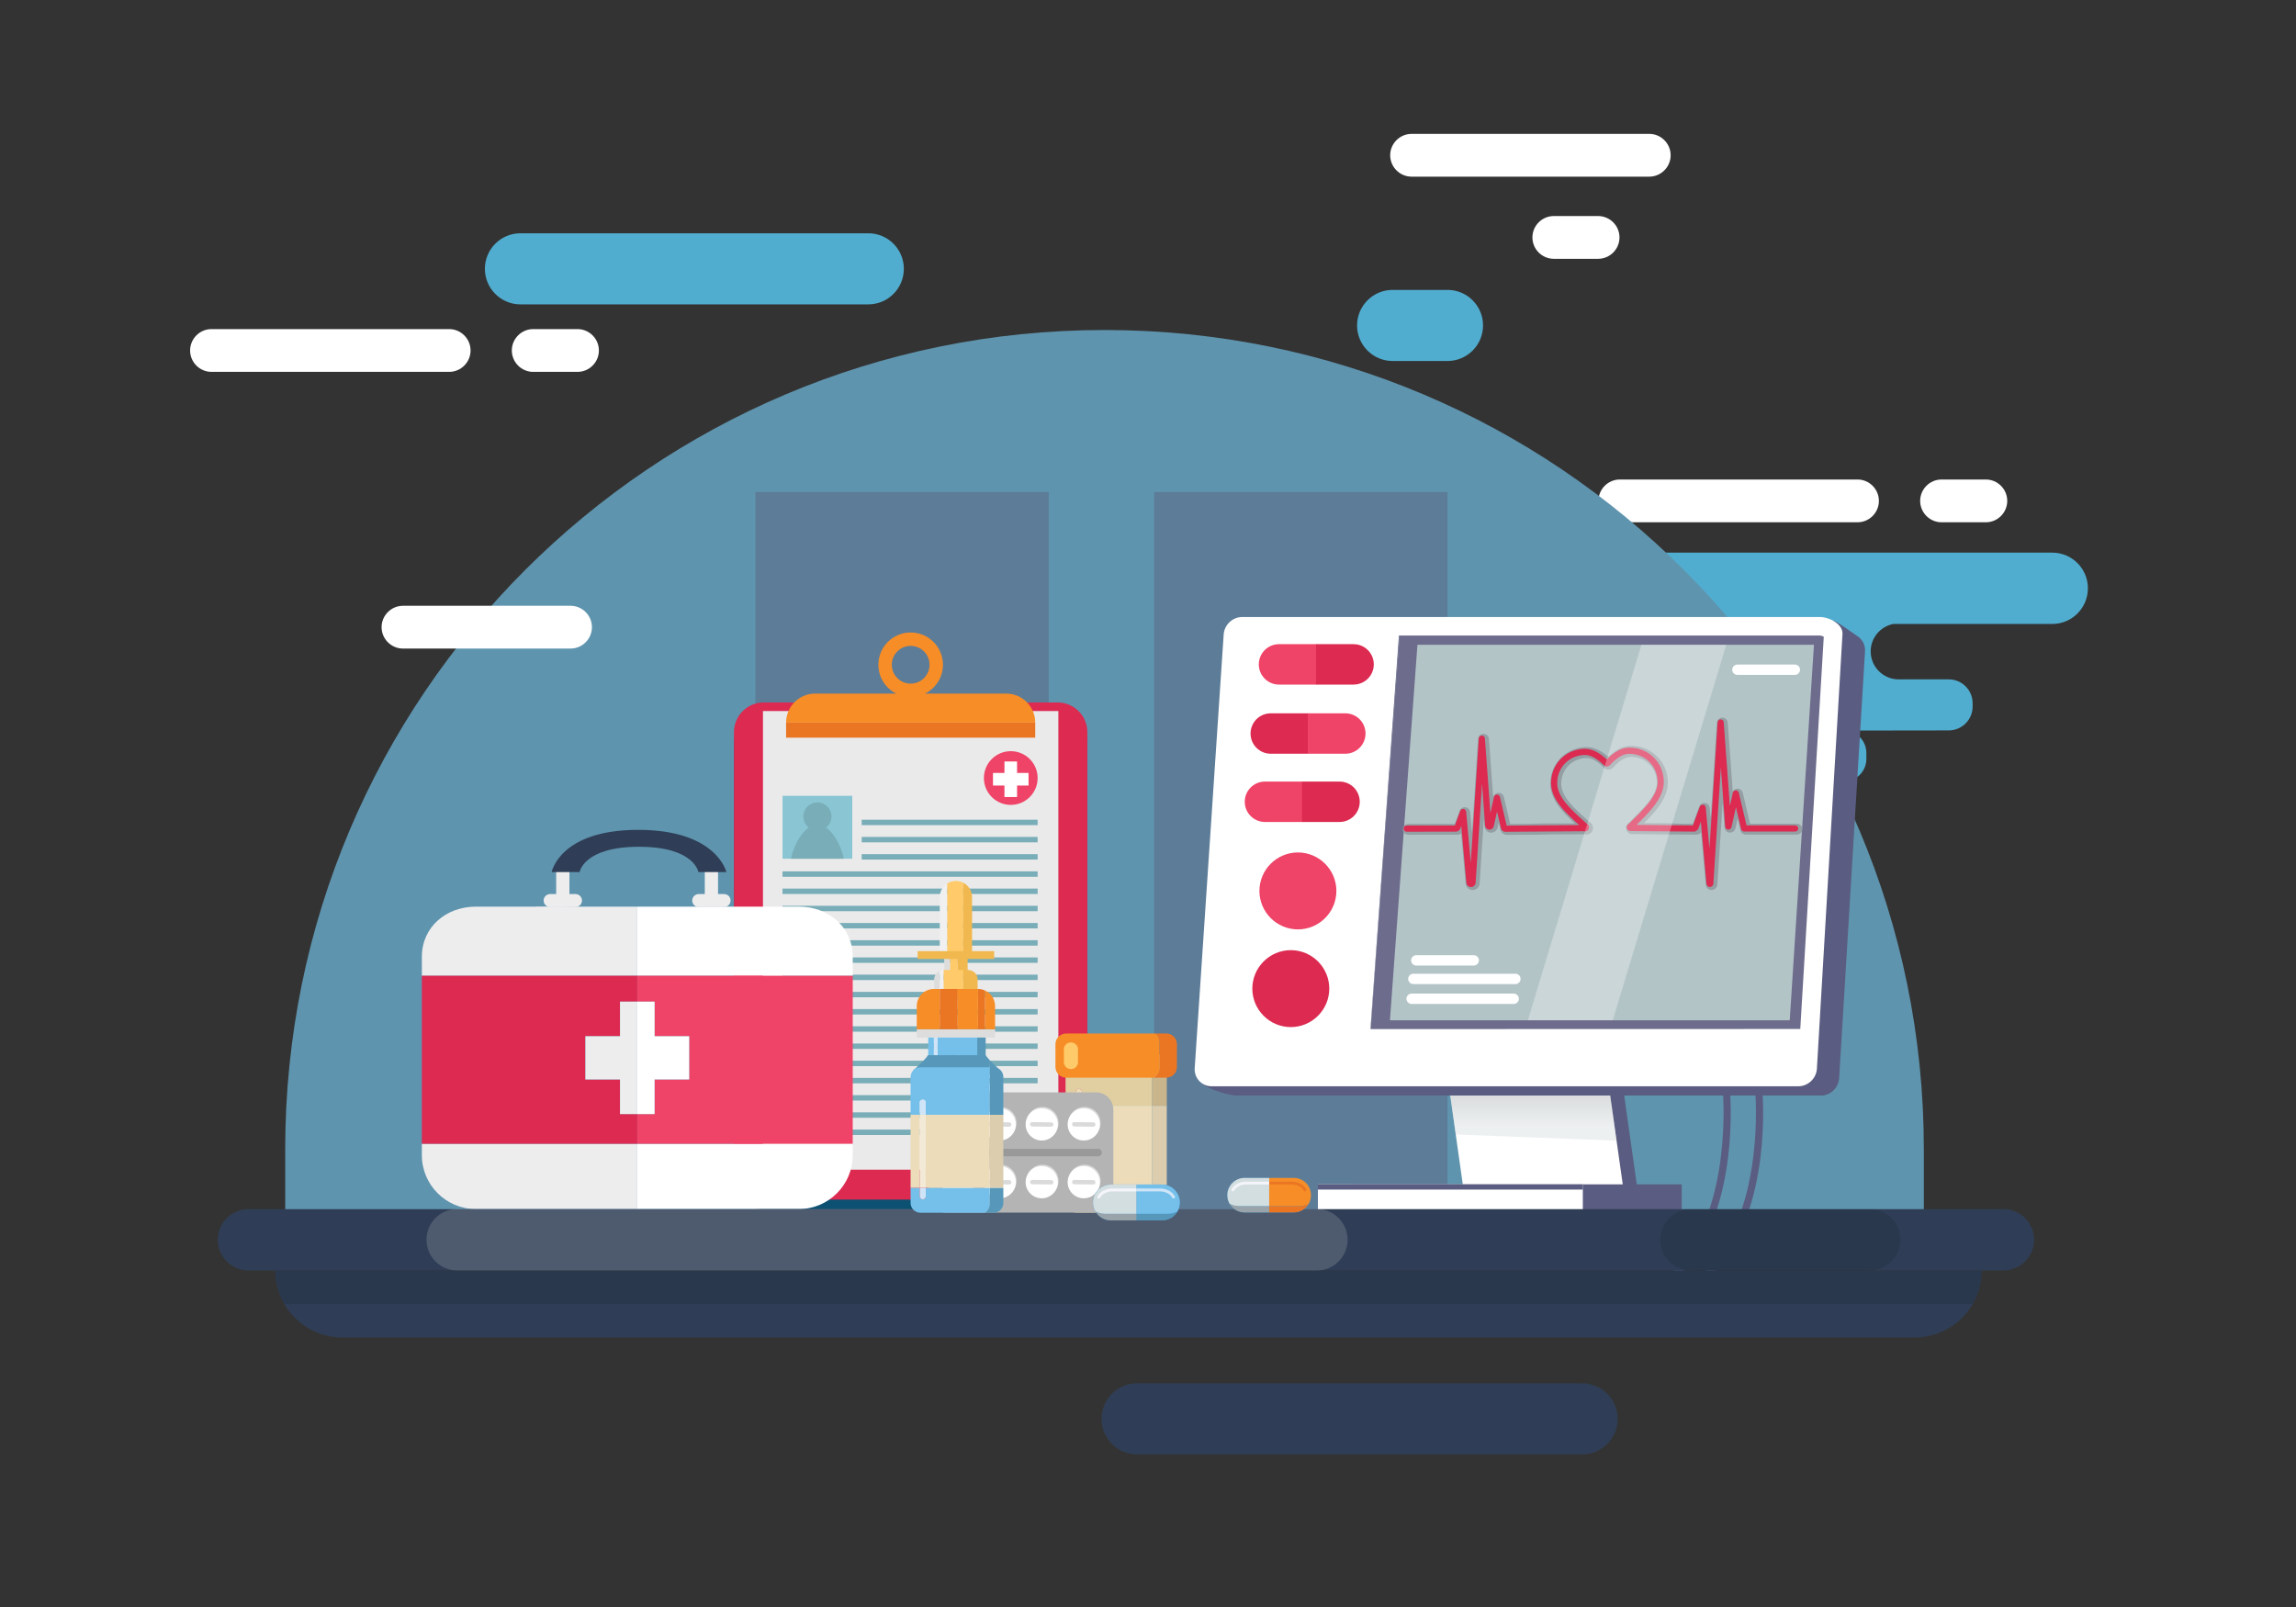 <svg width="1400" height="980" viewBox="0 0 1400 980" fill="none" xmlns="http://www.w3.org/2000/svg">
<rect x="0" y="0" width="1400" height="980" fill="#333333" stroke="none"/>
<g clip-path="url(#clip0)">
<path fill-rule="evenodd" clip-rule="evenodd" d="M1251.36 337.018H901.721C889.711 337.018 879.974 346.754 879.974 358.765C879.974 370.776 889.711 380.513 901.721 380.513H967.993C960.154 382.054 954.24 388.956 954.24 397.245C954.24 406.666 961.878 414.304 971.299 414.304H1040.44C1048.49 414.304 1055.01 420.824 1055.01 428.868V430.868C1055.01 438.385 1049.31 444.567 1042 445.347H1049.3C1048.79 445.347 1048.29 445.379 1047.8 445.433H1002.82C994.772 445.433 988.252 451.954 988.252 459.997V461.998C988.252 470.042 994.773 476.562 1002.82 476.562H1047.88C1048.35 476.61 1048.82 476.634 1049.3 476.634H1124.19C1131.8 476.634 1138.03 470.406 1138.03 462.794V459.186C1138.03 452.278 1132.89 446.527 1126.25 445.52L1188.26 445.432C1196.3 445.432 1202.82 438.911 1202.82 430.868V428.868C1202.82 420.823 1196.3 414.304 1188.26 414.304H1157.72C1148.3 414.304 1140.66 406.666 1140.66 397.245C1140.66 388.955 1146.58 382.053 1154.42 380.513H1251.36C1263.37 380.513 1273.11 370.776 1273.11 358.765C1273.11 346.754 1263.37 337.018 1251.36 337.018Z" fill="#51ADCF"/>
<path fill-rule="evenodd" clip-rule="evenodd" d="M529.446 185.615H317.346C305.373 185.615 295.667 175.909 295.667 163.937C295.667 151.964 305.373 142.259 317.346 142.259H529.446C541.419 142.259 551.124 151.965 551.124 163.937C551.124 175.909 541.419 185.615 529.446 185.615Z" fill="#51ADCF"/>
<path fill-rule="evenodd" clip-rule="evenodd" d="M882.614 220.15H849.169C837.197 220.15 827.491 210.444 827.491 198.472C827.491 186.499 837.197 176.794 849.169 176.794H882.614C894.586 176.794 904.291 186.5 904.291 198.472C904.291 210.444 894.586 220.15 882.614 220.15Z" fill="#51ADCF"/>
<path fill-rule="evenodd" clip-rule="evenodd" d="M424.427 387.658H451.44C458.613 387.658 464.482 393.528 464.482 400.701C464.482 407.873 458.613 413.743 451.44 413.743H424.427C417.254 413.743 411.384 407.874 411.384 400.701C411.384 393.526 417.254 387.658 424.427 387.658Z" fill="white"/>
<path fill-rule="evenodd" clip-rule="evenodd" d="M128.962 200.693H273.882C281.056 200.693 286.925 206.562 286.925 213.736C286.925 220.91 281.056 226.778 273.882 226.778H128.962C121.788 226.778 115.919 220.91 115.919 213.736C115.919 206.562 121.788 200.693 128.962 200.693Z" fill="white"/>
<path fill-rule="evenodd" clip-rule="evenodd" d="M325.127 200.693H352.14C359.313 200.693 365.181 206.563 365.181 213.736C365.181 220.909 359.313 226.778 352.14 226.778H325.127C317.954 226.778 312.084 220.91 312.084 213.736C312.084 206.562 317.954 200.693 325.127 200.693Z" fill="white"/>
<path fill-rule="evenodd" clip-rule="evenodd" d="M987.707 292.419H1132.63C1139.8 292.419 1145.67 298.288 1145.67 305.462C1145.67 312.636 1139.8 318.504 1132.63 318.504H987.707C980.533 318.504 974.664 312.635 974.664 305.462C974.664 298.288 980.533 292.419 987.707 292.419Z" fill="white"/>
<path fill-rule="evenodd" clip-rule="evenodd" d="M1183.87 292.419H1210.89C1218.06 292.419 1223.93 298.289 1223.93 305.462C1223.93 312.635 1218.06 318.504 1210.89 318.504H1183.87C1176.7 318.504 1170.83 312.635 1170.83 305.462C1170.83 298.288 1176.7 292.419 1183.87 292.419Z" fill="white"/>
<path fill-rule="evenodd" clip-rule="evenodd" d="M947.441 131.749H974.454C981.627 131.749 987.496 137.619 987.496 144.791C987.496 151.963 981.627 157.834 974.454 157.834H947.441C940.268 157.834 934.399 151.965 934.399 144.791C934.399 137.617 940.269 131.749 947.441 131.749Z" fill="white"/>
<path fill-rule="evenodd" clip-rule="evenodd" d="M860.724 81.643H1005.64C1012.82 81.643 1018.69 87.512 1018.69 94.686C1018.69 101.86 1012.82 107.728 1005.64 107.728H860.724C853.55 107.728 847.681 101.86 847.681 94.686C847.681 87.512 853.55 81.643 860.724 81.643Z" fill="white"/>
<path fill-rule="evenodd" clip-rule="evenodd" d="M673.489 201.25C397.576 201.25 173.904 424.922 173.904 700.834V743.508H1173.07V700.834C1173.07 424.922 949.403 201.25 673.489 201.25Z" fill="#5F94AE"/>
<path d="M639.48 300.068H460.612V741.695H639.48V300.068Z" fill="#5D7C98"/>
<path d="M882.605 300.068H703.737V741.695H882.605V300.068Z" fill="#5D7C98"/>
<path fill-rule="evenodd" clip-rule="evenodd" d="M663.012 719.468C663.012 729.447 654.919 737.541 644.935 737.541H465.625C455.643 737.541 447.55 729.447 447.55 719.468V452.471C447.55 442.488 455.643 434.397 465.625 434.397H644.935C654.919 434.397 663.012 442.488 663.012 452.471V719.468Z" fill="#0D5172"/>
<path fill-rule="evenodd" clip-rule="evenodd" d="M663.012 713.47C663.012 723.453 654.919 731.546 644.935 731.546H465.625C455.643 731.546 447.55 723.453 447.55 713.47V446.475C447.55 436.493 455.643 428.399 465.625 428.399H644.935C654.919 428.399 663.012 436.493 663.012 446.475V713.47Z" fill="#DC2A51"/>
<path d="M645.343 433.612H465.221V713.304H645.343V433.612Z" fill="#EAEAEA"/>
<path d="M519.677 485.316H477.149V523.665H519.677V485.316Z" fill="#89C5D3"/>
<path d="M632.7 499.895H525.425V503.19H632.7V499.895Z" fill="#79ADB8"/>
<path d="M632.7 510.393H525.425V513.689H632.7V510.393Z" fill="#79ADB8"/>
<path d="M632.7 520.891H525.425V524.184H632.7V520.891Z" fill="#79ADB8"/>
<path d="M632.7 531.386H477.149V534.683H632.7V531.386Z" fill="#79ADB8"/>
<path d="M632.7 541.883H477.149V545.18H632.7V541.883Z" fill="#79ADB8"/>
<path d="M632.7 552.38H477.149V555.676H632.7V552.38Z" fill="#79ADB8"/>
<path d="M632.7 562.878H477.149V566.176H632.7V562.878Z" fill="#79ADB8"/>
<path d="M632.7 573.375H477.149V576.672H632.7V573.375Z" fill="#79ADB8"/>
<path d="M632.7 583.873H477.149V587.17H632.7V583.873Z" fill="#79ADB8"/>
<path d="M632.7 594.372H477.149V597.668H632.7V594.372Z" fill="#79ADB8"/>
<path d="M632.7 604.868H477.149V608.166H632.7V604.868Z" fill="#79ADB8"/>
<path d="M632.7 615.365H477.149V618.662H632.7V615.365Z" fill="#79ADB8"/>
<path d="M632.7 625.861H477.149V629.157H632.7V625.861Z" fill="#79ADB8"/>
<path d="M632.7 636.359H477.149V639.656H632.7V636.359Z" fill="#79ADB8"/>
<path d="M632.7 646.855H477.149V650.154H632.7V646.855Z" fill="#79ADB8"/>
<path d="M632.7 657.355H477.149V660.65H632.7V657.355Z" fill="#79ADB8"/>
<path d="M632.7 667.854H477.149V671.149H632.7V667.854Z" fill="#79ADB8"/>
<path d="M632.7 678.349H477.149V681.647H632.7V678.349Z" fill="#79ADB8"/>
<path d="M632.7 688.848H477.149V692.143H632.7V688.848Z" fill="#79ADB8"/>
<path fill-rule="evenodd" clip-rule="evenodd" d="M555.28 385.709C544.405 385.709 535.592 394.524 535.592 405.397C535.592 416.272 544.405 425.087 555.28 425.087C566.152 425.087 574.969 416.273 574.969 405.397C574.97 394.524 566.152 385.709 555.28 385.709ZM555.28 416.898C548.928 416.898 543.779 411.751 543.779 405.398C543.779 399.047 548.928 393.898 555.28 393.898C561.632 393.898 566.781 399.047 566.781 405.398C566.781 411.751 561.632 416.898 555.28 416.898Z" fill="#F78D26"/>
<path fill-rule="evenodd" clip-rule="evenodd" d="M507.002 497.914C507.002 493.171 503.156 489.325 498.414 489.325C493.671 489.325 489.825 493.171 489.825 497.914C489.825 500.669 491.127 503.114 493.144 504.686C487.864 508.289 483.757 516.658 482.276 523.665H514.55C513.069 516.658 508.963 508.289 503.682 504.686C505.7 503.114 507.002 500.669 507.002 497.914Z" fill="#79ADB8"/>
<path fill-rule="evenodd" clip-rule="evenodd" d="M613.58 422.979H496.982C487.232 422.979 479.329 430.884 479.329 440.632H631.231C631.231 430.884 623.327 422.979 613.58 422.979Z" fill="#F78D26"/>
<path fill-rule="evenodd" clip-rule="evenodd" d="M632.7 474.471C632.7 483.516 625.368 490.847 616.324 490.847C607.277 490.847 599.942 483.516 599.942 474.471C599.942 465.424 607.277 458.092 616.324 458.092C625.368 458.092 632.7 465.424 632.7 474.471Z" fill="#EF4367"/>
<path fill-rule="evenodd" clip-rule="evenodd" d="M627.166 471.367H620.167V464.365H612.475V471.367H605.475V479.057H612.475V486.059H620.167V479.057H627.166V471.367Z" fill="white"/>
<path d="M631.231 440.632H479.329V449.863H631.231V440.632Z" fill="#EA7624"/>
<path fill-rule="evenodd" clip-rule="evenodd" d="M257.236 697.506V704.522C257.236 722.553 271.97 737.301 290.036 737.301H388.593V697.506H257.236Z" fill="#EDEDEE"/>
<path fill-rule="evenodd" clip-rule="evenodd" d="M388.593 737.301H487.187C505.219 737.301 519.954 722.554 519.954 704.522V697.506H388.594V737.301H388.593Z" fill="white"/>
<path fill-rule="evenodd" clip-rule="evenodd" d="M388.593 552.914H344.706V552.84H327.126V552.914H290.036C271.972 552.914 257.236 565.392 257.236 583.424V595.055H388.592V552.914H388.593Z" fill="#EDEDEE"/>
<path fill-rule="evenodd" clip-rule="evenodd" d="M487.187 552.914H450.08H432.513H388.593V595.055H519.953V583.424C519.953 565.391 505.219 552.915 487.187 552.914Z" fill="white"/>
<path fill-rule="evenodd" clip-rule="evenodd" d="M388.593 679.399H378.046V658.293H356.947V631.923H378.046V610.832H388.593V595.055H257.236V697.506H388.593V679.399Z" fill="#DC2A51"/>
<path fill-rule="evenodd" clip-rule="evenodd" d="M388.593 610.832H399.145V631.923H420.243V658.293H399.136V679.399H388.593V697.506H519.953V595.055H388.593V610.832Z" fill="#EF4367"/>
<path fill-rule="evenodd" clip-rule="evenodd" d="M378.046 631.923H356.947V658.293H378.046V679.399H388.593V610.832H378.046V631.923Z" fill="#EDEDEE"/>
<path fill-rule="evenodd" clip-rule="evenodd" d="M399.136 679.399V658.293H420.243V631.923H399.145V610.832H388.593V679.399H399.136Z" fill="white"/>
<path fill-rule="evenodd" clip-rule="evenodd" d="M354.87 549.176C354.87 551.361 353.1 553.129 350.921 553.129H335.428C333.252 553.129 331.475 551.361 331.475 549.177C331.475 547 333.251 545.233 335.428 545.233H350.921C353.101 545.232 354.869 547 354.87 549.176Z" fill="#EDEDEE"/>
<path fill-rule="evenodd" clip-rule="evenodd" d="M445.483 549.176C445.483 551.361 443.711 553.129 441.539 553.129H426.042C423.857 553.129 422.093 551.361 422.093 549.177C422.094 547 423.858 545.233 426.042 545.233H441.54C443.712 545.232 445.483 547 445.483 549.176Z" fill="#EDEDEE"/>
<path d="M347.216 530.127H339.133V547.779H347.216V530.127Z" fill="#EDEDEE"/>
<path d="M437.825 530.127H429.747V547.779H437.825V530.127Z" fill="#EDEDEE"/>
<path fill-rule="evenodd" clip-rule="evenodd" d="M336.38 531.801C336.38 531.801 341.255 506.072 389.165 506.072C437.063 506.071 442.903 531.801 442.903 531.801H425.843C425.843 531.801 423.448 516.395 389.643 516.395C355.833 516.395 353.438 531.801 353.438 531.801H336.38Z" fill="#2F3E56"/>
<path fill-rule="evenodd" clip-rule="evenodd" d="M566.281 689.192L569.224 688.789L566.276 689.192H566.281Z" fill="black"/>
<path fill-rule="evenodd" clip-rule="evenodd" d="M964.7 886.938H693.35C681.377 886.938 671.67 877.232 671.67 865.26C671.67 853.287 681.377 843.581 693.35 843.581H964.7C976.673 843.581 986.378 853.287 986.378 865.26C986.378 877.232 976.673 886.938 964.7 886.938Z" fill="#2F3E56"/>
<path fill-rule="evenodd" clip-rule="evenodd" d="M987.198 799.387V795.05C1010.17 795.05 1028.8 787.433 1042.56 772.411C1076 735.899 1070.38 667.09 1070.32 666.399L1074.64 666.019C1074.7 666.743 1076.17 684.001 1073.41 706.179C1070.84 726.753 1063.96 755.45 1045.76 775.329C1031.15 791.292 1011.44 799.387 987.198 799.387Z" fill="#5A5D81"/>
<path fill-rule="evenodd" clip-rule="evenodd" d="M967.452 799.387V795.05C990.429 795.05 1009.06 787.429 1022.82 772.401C1056.27 735.861 1050.63 667.09 1050.57 666.401L1054.89 666.02C1054.95 666.744 1056.42 684.002 1053.66 706.18C1051.09 726.754 1044.22 755.451 1026.01 775.33C1011.4 791.292 991.696 799.387 967.452 799.387Z" fill="#5A5D81"/>
<path fill-rule="evenodd" clip-rule="evenodd" d="M999.866 735.277C1000.2 737.638 998.522 739.571 996.137 739.571H907.277C904.89 739.571 902.669 737.638 902.336 735.277L881.32 586.223C880.987 583.862 881.758 580.28 883.034 578.264L884.698 575.633C885.974 573.617 887.413 571.709 887.897 571.395C888.381 571.077 890.727 570.819 893.114 570.819H972.29C974.676 570.819 976.899 572.751 977.235 575.112L999.866 735.277Z" fill="#5A5D81"/>
<path fill-rule="evenodd" clip-rule="evenodd" d="M991.316 735.277C991.652 737.638 989.972 739.571 987.587 739.571H898.727C896.341 739.571 894.118 737.638 893.783 735.277L871.152 575.111C870.816 572.75 872.499 570.818 874.881 570.818H963.742C966.128 570.818 968.351 572.75 968.686 575.111L991.316 735.277Z" fill="white"/>
<path opacity="0.3" fill-rule="evenodd" clip-rule="evenodd" d="M985.718 695.648L887.646 691.848L884.366 668.09H981.901L985.718 695.648Z" fill="url(#paint0_linear)"/>
<path d="M1025.43 722.26H824.346V739.572H1025.43V722.26Z" fill="#5A5D81"/>
<path d="M965.134 722.26H803.6V739.572H965.134V722.26Z" fill="white"/>
<path d="M965.134 722.26H803.6V725.434H965.134V722.26Z" fill="#5A5D81"/>
<path fill-rule="evenodd" clip-rule="evenodd" d="M731.588 658.33C731.418 661.971 746.393 668.09 756.156 668.09C765.919 668.09 1110.11 668.09 1110.11 668.09C1116.08 668.09 1121.18 663.216 1121.46 657.26L1137.23 397.08C1137.42 393.117 1135.42 389.637 1132.31 387.749C1130.74 386.798 1119.82 378.568 1117.83 378.568L769.172 386.252C763.203 386.252 758.104 391.123 757.828 397.081L731.588 658.33Z" fill="#5A5D81"/>
<path fill-rule="evenodd" clip-rule="evenodd" d="M756.156 668.09C765.92 668.09 1110.11 668.09 1110.11 668.09C1114.2 668.09 1117.88 665.801 1119.88 662.447V662.445L1106.3 656.8L732.075 653.465L731.588 658.329C731.418 661.971 746.393 668.09 756.156 668.09Z" fill="#5A5D81"/>
<path fill-rule="evenodd" clip-rule="evenodd" d="M840.448 633.498C839.122 633.498 837.904 632.985 837.021 632.06C836.128 631.132 835.672 629.89 835.736 628.562L853.399 387.479C853.539 384.408 856.143 381.916 859.094 381.916H1109.55C1112.12 381.916 1115.42 383.265 1117.07 384.987C1117.56 385.499 1117.84 385.993 1117.82 386.309L1102.23 627.977C1102.1 631.002 1099.49 633.498 1096.54 633.498H840.448Z" fill="#B3C4C7"/>
<path fill-rule="evenodd" clip-rule="evenodd" d="M1106.07 393.204L1091.3 622.207H847.521L864.297 393.204H1106.07ZM1109.55 381.915H859.095C856.144 381.915 853.539 384.407 853.4 387.478L835.737 628.561C835.674 629.889 836.13 631.131 837.022 632.059C837.905 632.985 839.123 633.497 840.449 633.497H1096.54C1099.49 633.497 1102.1 631.001 1102.24 627.976L1117.83 386.308C1117.84 385.992 1117.56 385.498 1117.07 384.986C1115.42 383.264 1112.12 381.915 1109.55 381.915Z" fill="#6D6C8C"/>
<path fill-rule="evenodd" clip-rule="evenodd" d="M735.102 637.853L752.402 382.219H853.399L834.894 637.853H735.102Z" fill="white"/>
<path fill-rule="evenodd" clip-rule="evenodd" d="M1109.55 387.559C1110.25 387.559 1111.28 387.891 1112.06 388.275C1112.06 388.275 1097.69 627.498 1097.73 627.508L740.95 627.6L757.401 387.854L757.388 387.822L757.395 387.703C757.416 387.659 757.481 387.592 757.535 387.559H1109.55ZM1109.55 376.271H757.463C751.504 376.271 746.407 381.143 746.135 387.102L728.463 651.614C728.194 657.571 732.85 662.446 738.816 662.446H1096.54C1102.51 662.446 1107.6 657.571 1107.87 651.614L1123.47 386.565C1123.74 380.609 1115.51 376.271 1109.55 376.271Z" fill="white"/>
<path fill-rule="evenodd" clip-rule="evenodd" d="M897.955 542.816C897.865 542.816 897.774 542.812 897.684 542.808C895.578 542.671 893.855 540.99 893.669 538.894L890.94 508.412C890.276 508.813 889.504 509.039 888.699 509.041L858.693 509.061C856.854 509.061 855.358 507.569 855.357 505.733C855.356 504.841 855.702 504.004 856.331 503.375C856.959 502.745 857.796 502.397 858.686 502.396L887.083 502.378L890.008 494.417C890.487 493.111 891.743 492.233 893.132 492.233C893.279 492.233 893.429 492.243 893.575 492.262C895.13 492.468 896.315 493.705 896.455 495.268L897.566 507.678L901.243 450.628C901.356 448.887 902.811 447.518 904.556 447.51C906.307 447.51 907.767 448.866 907.894 450.6L910.498 486.291L910.541 486.102C910.88 484.573 912.211 483.5 913.776 483.492C915.35 483.492 916.685 484.551 917.039 486.067L920.865 502.444C946.863 502.417 919.241 502.152 960.14 502.115C959.451 501.478 958.768 500.84 958.093 500.194C955.853 498.046 953.263 495.456 951.001 492.518C948.405 489.162 946.737 485.942 945.903 482.68C945.712 481.866 945.489 480.836 945.398 479.76C945.309 478.845 945.287 477.9 945.331 476.892C945.413 474.93 945.731 473.034 946.276 471.258C946.806 469.469 947.594 467.712 948.616 466.055C949.598 464.451 950.815 462.957 952.23 461.614C953.688 460.255 955.258 459.125 956.91 458.249C958.521 457.371 960.312 456.686 962.216 456.224C962.545 456.138 962.87 456.076 963.157 456.02C963.288 455.996 963.404 455.973 963.52 455.949C963.604 455.929 963.692 455.915 963.78 455.903C963.885 455.889 963.996 455.872 964.107 455.854C964.436 455.802 964.77 455.75 965.141 455.719C965.504 455.681 965.956 455.634 966.472 455.615C966.739 455.597 967.011 455.59 967.326 455.59C967.461 455.59 967.892 455.595 967.892 455.595C967.938 455.596 967.994 455.598 968.049 455.6C969.152 455.666 970.075 455.804 971.044 456.047C971.942 456.27 972.914 456.605 973.849 457.016C976.104 458.012 978.353 459.494 980.688 461.525C981.337 460.9 981.983 460.322 982.638 459.78C984.314 458.401 985.873 457.368 987.411 456.616C989.33 455.66 991.303 455.095 993.262 454.943C993.745 454.909 994.226 454.891 994.706 454.891C996.118 454.891 997.584 455.036 999.063 455.321C1002.94 456.083 1006.52 457.835 1009.41 460.387C1012.33 462.932 1014.53 466.246 1015.77 469.967C1016.37 471.733 1016.75 473.634 1016.9 475.607C1017.04 477.706 1016.9 479.637 1016.46 481.52C1015.73 484.746 1014.15 488.045 1011.61 491.59C1009.4 494.663 1006.91 497.362 1004.76 499.598C1003.99 500.399 1003.2 501.194 1002.42 501.982C1029.84 501.958 1014.36 502.385 1032.24 502.348L1036.1 491.831C1036.58 490.525 1037.84 489.648 1039.23 489.648C1039.38 489.648 1039.52 489.657 1039.67 489.676C1041.23 489.882 1042.41 491.118 1042.55 492.682L1043.11 498.941L1046.86 440.761C1046.98 439.02 1048.43 437.65 1050.18 437.643C1051.93 437.643 1053.39 438.999 1053.51 440.733L1056.57 482.565C1057.15 481.572 1058.21 480.933 1059.42 480.925C1061 480.925 1062.33 481.982 1062.69 483.493L1067.11 502.306H1095.62C1097.46 502.306 1098.96 503.802 1098.96 505.639C1098.96 507.477 1097.46 508.972 1095.62 508.972H1064.48C1062.92 508.972 1061.59 507.915 1061.23 506.403L1059.54 499.205L1058.23 505.103C1058.03 505.99 1057.48 506.777 1056.7 507.259C1056.16 507.595 1055.54 507.775 1054.9 507.775C1054.64 507.775 1054.39 507.746 1054.14 507.689C1052.67 507.355 1051.57 506.066 1051.49 504.554L1050.4 489.594L1047.19 539.438C1047.07 541.314 1045.5 542.785 1043.63 542.785H1043.63C1043.54 542.785 1043.46 542.782 1043.38 542.776C1041.61 542.658 1040.21 541.291 1040.06 539.524L1037.2 507.64C1036.53 508.487 1035.48 509.009 1034.36 509.009L995.225 508.654C993.146 508.654 991.454 506.965 991.452 504.888C991.452 503.566 992.152 502.338 993.266 501.659L994.429 500.513C996.263 498.706 998.159 496.839 999.956 494.976C1001.94 492.913 1004.23 490.433 1006.2 487.703C1008.2 484.906 1009.43 482.394 1009.96 480.029C1010.25 478.777 1010.35 477.493 1010.25 476.084C1010.15 474.685 1009.88 473.34 1009.46 472.095C1008.59 469.485 1007.05 467.172 1005.02 465.397C1003 463.616 1000.5 462.396 997.792 461.864C996.737 461.661 995.697 461.557 994.704 461.557C994.383 461.557 994.063 461.568 993.753 461.59C992.691 461.672 991.513 462.02 990.36 462.594C989.261 463.131 988.16 463.867 986.882 464.919C985.821 465.797 984.757 466.826 983.632 468.057C982.903 468.854 981.868 469.31 980.789 469.31C979.827 469.31 978.907 468.954 978.197 468.306C978.159 468.272 978.112 468.228 978.069 468.184C975.519 465.686 973.317 464.069 971.161 463.116C970.575 462.858 969.975 462.65 969.433 462.516C968.876 462.375 968.38 462.301 967.725 462.259C967.725 462.259 967.429 462.255 967.317 462.255C967.171 462.255 967.032 462.258 966.883 462.268C966.834 462.272 966.789 462.274 966.743 462.276C966.443 462.286 966.12 462.319 965.777 462.354L965.701 462.362C965.537 462.376 965.357 462.406 965.168 462.436C965.041 462.456 964.911 462.475 964.783 462.495C964.665 462.518 964.547 462.541 964.429 462.564C964.224 462.603 964.038 462.637 963.868 462.682L963.829 462.692C962.463 463.024 961.196 463.505 960.062 464.122C958.902 464.737 957.808 465.525 956.795 466.471C955.817 467.399 954.971 468.437 954.29 469.546C953.575 470.708 953.025 471.932 952.653 473.187C952.266 474.447 952.044 475.783 951.986 477.178C951.956 477.876 951.97 478.525 952.031 479.162C952.077 479.696 952.181 480.285 952.372 481.095C952.963 483.404 954.242 485.823 956.273 488.449C958.267 491.04 960.639 493.407 962.697 495.382C964.671 497.267 966.763 499.15 968.789 500.97L969.294 501.424C970.531 502.112 971.314 503.421 971.314 504.853V504.99C971.316 506.034 970.91 507.019 970.168 507.762C969.439 508.491 968.425 508.91 967.384 508.91C967.039 508.91 966.7 508.866 966.373 508.777C923.191 508.816 958.237 509.073 918.822 509.113C916.91 509.113 915.271 507.814 914.834 505.954L913.87 501.829L913.261 504.57C912.843 506.447 911.144 507.808 909.221 507.809C908.923 507.809 908.623 507.776 908.33 507.711C906.563 507.319 905.236 505.785 905.1 503.982L904.771 499.471L902.236 538.795C902.164 539.94 901.648 540.988 900.784 541.748C900.005 542.436 898.998 542.816 897.955 542.816Z" fill="#949FA4"/>
<path fill-rule="evenodd" clip-rule="evenodd" d="M896.959 540.457C896.908 540.457 896.857 540.455 896.807 540.453C895.665 540.379 894.728 539.463 894.627 538.323L891.32 501.383L889.95 505.112C889.604 506.05 888.701 506.68 887.701 506.682L857.696 506.703C857.695 506.703 857.695 506.703 857.695 506.703C856.937 506.703 856.323 506.089 856.322 505.332C856.322 504.573 856.935 503.959 857.693 503.958L887.458 503.938L890.854 494.695C891.076 494.092 891.681 493.722 892.322 493.807C892.959 493.892 893.452 494.407 893.51 495.045L896.892 532.826L902.207 450.355C902.254 449.635 902.85 449.074 903.57 449.072C903.572 449.072 903.574 449.072 903.576 449.072C904.295 449.072 904.893 449.627 904.945 450.344L908.521 499.359L911.459 486.128C911.599 485.502 912.151 485.057 912.791 485.053C912.794 485.053 912.797 485.053 912.799 485.053C913.437 485.053 913.99 485.492 914.136 486.114L918.316 504.007L964.214 503.673C962.301 501.952 960.337 500.179 958.453 498.379C956.268 496.282 953.743 493.759 951.56 490.925C949.129 487.781 947.575 484.794 946.808 481.796C946.637 481.068 946.438 480.142 946.357 479.197C946.276 478.355 946.255 477.494 946.295 476.579C946.369 474.782 946.66 473.052 947.156 471.436C947.641 469.797 948.361 468.194 949.29 466.684C950.185 465.226 951.293 463.864 952.586 462.639C953.909 461.403 955.336 460.377 956.835 459.581C958.315 458.774 959.957 458.147 961.702 457.726C961.975 457.653 962.263 457.598 962.54 457.544C962.672 457.519 962.804 457.494 962.935 457.465C962.969 457.459 963.004 457.452 963.039 457.447C963.176 457.429 963.311 457.408 963.447 457.386C963.723 457.343 964.009 457.298 964.312 457.272C964.703 457.232 965.12 457.188 965.578 457.173C966.003 457.143 966.373 457.148 966.731 457.152L966.871 457.154C966.894 457.154 966.916 457.156 966.937 457.157C967.914 457.215 968.727 457.336 969.575 457.549C970.371 457.746 971.233 458.043 972.066 458.41C975.231 459.807 977.891 462.059 979.764 463.838C980.822 462.723 981.852 461.752 982.895 460.889C984.447 459.612 985.88 458.66 987.279 457.977C988.982 457.129 990.715 456.629 992.42 456.497C994.112 456.378 995.885 456.496 997.699 456.846C1001.23 457.54 1004.49 459.134 1007.12 461.456C1009.78 463.778 1011.79 466.799 1012.92 470.187C1013.47 471.803 1013.81 473.543 1013.95 475.35C1014.08 477.245 1013.95 478.983 1013.55 480.671C1012.89 483.65 1011.41 486.723 1009.03 490.049C1006.89 493.02 1004.45 495.654 1002.35 497.84C1000.5 499.762 998.568 501.662 996.701 503.5L996.654 503.546L1032.62 503.906L1036.95 492.107C1037.18 491.504 1037.78 491.134 1038.42 491.219C1039.06 491.303 1039.55 491.818 1039.61 492.457L1042.44 524.085L1047.83 440.487C1047.88 439.766 1048.47 439.206 1049.19 439.202C1049.19 439.202 1049.2 439.202 1049.2 439.202C1049.92 439.202 1050.51 439.757 1050.57 440.475L1054.55 495.075L1057.11 483.559C1057.25 482.934 1057.8 482.489 1058.44 482.484C1058.44 482.484 1058.45 482.484 1058.45 482.484C1059.08 482.484 1059.64 482.922 1059.79 483.542L1064.57 503.866H1094.63C1095.39 503.866 1096 504.481 1096 505.239C1096 505.997 1095.39 506.61 1094.63 506.61H1063.48C1062.85 506.61 1062.29 506.172 1062.15 505.552L1058.49 490.011L1055.32 504.276C1055.24 504.654 1055 504.989 1054.67 505.194C1054.35 505.395 1053.95 505.462 1053.58 505.377C1052.95 505.234 1052.49 504.689 1052.45 504.044L1049.28 460.595L1044.24 538.911C1044.18 539.798 1043.41 540.481 1042.52 540.419C1041.72 540.366 1041.09 539.748 1041.02 538.95L1037.42 498.794L1034.94 505.551L1033.37 506.649L994.23 506.293C993.232 506.293 992.42 505.482 992.418 504.485C992.418 503.787 992.825 503.144 993.456 502.845L994.776 501.543C996.63 499.718 998.547 497.829 1000.38 495.936C1002.41 493.822 1004.76 491.277 1006.8 488.449C1008.96 485.43 1010.29 482.684 1010.88 480.056C1011.22 478.626 1011.32 477.156 1011.21 475.546C1011.1 473.976 1010.8 472.466 1010.32 471.062C1009.34 468.129 1007.61 465.523 1005.31 463.519C1003.04 461.512 1000.23 460.138 997.176 459.539C995.6 459.236 994.067 459.133 992.622 459.233C991.3 459.336 989.869 459.754 988.493 460.438C987.264 461.039 986.043 461.853 984.642 463.004C983.506 463.944 982.376 465.036 981.19 466.335C980.488 467.103 979.294 467.157 978.525 466.456C978.508 466.44 978.488 466.422 978.47 466.403C975.725 463.714 973.339 461.971 970.959 460.921C970.27 460.617 969.561 460.372 968.91 460.21C968.23 460.04 967.6 459.946 966.805 459.897L966.696 459.896C966.359 459.891 966.068 459.887 965.749 459.911C965.729 459.913 965.711 459.913 965.692 459.915C965.322 459.927 964.963 459.964 964.582 460.003C964.573 460.004 964.552 460.007 964.543 460.007C964.338 460.025 964.111 460.06 963.873 460.097C963.733 460.118 963.594 460.141 963.455 460.16C963.324 460.188 963.191 460.213 963.059 460.239C962.816 460.286 962.586 460.33 962.375 460.385C960.835 460.759 959.417 461.299 958.133 461.997C956.835 462.686 955.605 463.571 954.466 464.636C953.356 465.689 952.398 466.864 951.628 468.12C950.824 469.426 950.203 470.808 949.782 472.227C949.351 473.631 949.101 475.129 949.036 476.694C949.002 477.483 949.019 478.219 949.09 478.947C949.142 479.561 949.259 480.233 949.472 481.14C950.138 483.743 951.534 486.403 953.732 489.245C955.805 491.937 958.241 494.369 960.349 496.392C962.347 498.3 964.452 500.193 966.488 502.024L967.185 502.652C967.882 502.959 968.363 503.658 968.363 504.449V504.586C968.364 505.108 968.16 505.603 967.79 505.974C967.246 506.519 966.404 506.696 965.687 506.414L917.83 506.75C916.834 506.75 915.98 506.072 915.752 505.104L912.832 492.601L910.357 503.743C910.095 504.915 908.931 505.652 907.761 505.395C906.833 505.189 906.136 504.381 906.064 503.431L903.659 470.465L899.289 538.267C899.25 538.889 898.969 539.46 898.499 539.873C898.069 540.254 897.527 540.457 896.959 540.457Z" fill="#DC2A51"/>
<path fill-rule="evenodd" clip-rule="evenodd" d="M896.953 540.955L896.877 540.954H896.861L896.785 540.951H896.775C896.082 540.906 895.451 540.605 894.979 540.144C894.506 539.683 894.192 539.059 894.13 538.366L891.022 503.641L890.418 505.283C890.21 505.849 889.832 506.324 889.355 506.656C888.879 506.988 888.304 507.179 887.7 507.179L857.695 507.2V507.202H857.694C857.178 507.202 856.712 506.992 856.373 506.654C856.034 506.316 855.824 505.847 855.824 505.331C855.823 504.814 856.031 504.347 856.369 504.009C856.707 503.67 857.176 503.46 857.692 503.459L887.108 503.439L890.383 494.522C890.534 494.111 890.818 493.778 891.173 493.564C891.525 493.351 891.948 493.254 892.384 493.312C892.819 493.37 893.204 493.574 893.49 493.873C893.776 494.171 893.964 494.564 894.003 495.002L896.807 526.332L901.706 450.324C901.737 449.834 901.957 449.396 902.291 449.082C902.624 448.768 903.074 448.575 903.565 448.574L903.567 448.572H903.573C904.062 448.572 904.511 448.761 904.847 449.074C905.182 449.385 905.405 449.82 905.44 450.308L908.768 495.935L910.971 486.021C911.066 485.593 911.301 485.228 911.622 484.968C911.942 484.71 912.35 484.557 912.786 484.554L912.788 484.552H912.796C913.23 484.552 913.637 484.702 913.96 484.959C914.281 485.214 914.52 485.575 914.619 485.999L918.709 503.505L962.922 503.182C962.323 502.642 961.69 502.067 960.984 501.421C959.999 500.519 959.03 499.619 958.107 498.737L958.105 498.736C957.007 497.682 955.823 496.521 954.64 495.268C953.453 494.011 952.266 492.659 951.163 491.227C949.928 489.628 948.914 488.071 948.114 486.534C947.308 484.987 946.715 483.454 946.321 481.917L946.319 481.907C946.235 481.548 946.142 481.132 946.055 480.666C945.971 480.202 945.897 479.716 945.856 479.236H945.858C945.817 478.806 945.791 478.371 945.78 477.924C945.769 477.475 945.774 477.02 945.795 476.555C945.833 475.633 945.927 474.732 946.073 473.856C946.22 472.979 946.422 472.122 946.676 471.293C946.924 470.453 947.234 469.621 947.601 468.805C947.965 467.992 948.388 467.196 948.864 466.422C949.321 465.675 949.836 464.951 950.401 464.257C950.965 463.565 951.58 462.902 952.241 462.276L952.245 462.272C952.917 461.643 953.621 461.065 954.35 460.54C955.081 460.015 955.833 459.546 956.6 459.139L956.601 459.14C957.366 458.724 958.165 458.356 958.993 458.04C959.817 457.727 960.681 457.46 961.575 457.243L961.574 457.242C961.862 457.165 962.155 457.108 962.436 457.054L962.445 457.052H962.449L962.46 457.05V457.049C962.584 457.026 962.71 457.001 962.83 456.975L962.842 456.973L962.894 456.963L962.91 456.961L962.963 456.953L962.975 456.951L963.308 456.9L963.309 456.902L963.372 456.892C963.533 456.867 963.691 456.841 963.802 456.827C963.964 456.805 964.123 456.785 964.273 456.772V456.773C964.495 456.751 964.722 456.726 964.88 456.712C965.076 456.696 965.293 456.681 965.546 456.673C965.968 456.644 966.35 456.648 966.718 456.652H966.739L966.873 456.654V456.652C966.903 456.652 966.937 456.654 966.977 456.657V456.658C967.48 456.687 967.939 456.734 968.378 456.799C968.824 456.865 969.257 456.951 969.697 457.063C970.102 457.164 970.532 457.292 970.969 457.444C971.407 457.594 971.844 457.766 972.266 457.952H972.268C973.885 458.665 975.374 459.598 976.698 460.58C977.849 461.434 978.874 462.323 979.747 463.136C980.167 462.703 980.583 462.293 980.995 461.906C981.527 461.404 982.054 460.938 982.578 460.504H982.58C983.372 459.852 984.132 459.284 984.87 458.794C985.618 458.298 986.343 457.879 987.058 457.529C987.936 457.091 988.825 456.744 989.714 456.488L989.715 456.489C990.611 456.232 991.504 456.066 992.384 455.998H992.388C993.254 455.937 994.141 455.937 995.043 455.996C995.946 456.057 996.866 456.176 997.794 456.354H997.796C999.603 456.708 1001.34 457.296 1002.97 458.091C1004.59 458.886 1006.1 459.89 1007.45 461.079C1008.81 462.27 1010.01 463.64 1011.01 465.145C1012.01 466.646 1012.81 468.288 1013.39 470.025H1013.39C1013.68 470.856 1013.91 471.717 1014.08 472.598C1014.26 473.478 1014.38 474.387 1014.45 475.313V475.315C1014.51 476.286 1014.52 477.217 1014.45 478.122C1014.38 479.031 1014.25 479.914 1014.04 480.783H1014.04C1013.7 482.311 1013.15 483.858 1012.38 485.445C1011.62 487.026 1010.64 488.651 1009.43 490.337L1009.43 490.339C1008.35 491.84 1007.2 493.253 1006.05 494.566C1004.9 495.881 1003.76 497.091 1002.71 498.185C1001.12 499.833 999.475 501.466 997.859 503.059L1032.27 503.404L1036.48 491.935C1036.64 491.523 1036.92 491.191 1037.27 490.976C1037.63 490.764 1038.05 490.667 1038.49 490.725C1038.92 490.783 1039.31 490.987 1039.59 491.285C1039.88 491.584 1040.06 491.977 1040.1 492.413V492.415L1042.36 517.591L1047.33 440.457C1047.36 439.965 1047.58 439.527 1047.92 439.213C1048.25 438.9 1048.7 438.707 1049.19 438.705L1049.19 438.703H1049.2C1049.69 438.703 1050.14 438.894 1050.47 439.206C1050.81 439.518 1051.03 439.952 1051.06 440.441L1054.8 491.652L1056.62 483.453C1056.72 483.025 1056.95 482.66 1057.27 482.401C1057.59 482.142 1058 481.99 1058.44 481.987L1058.44 481.985H1058.45C1058.88 481.985 1059.29 482.134 1059.61 482.39H1059.61C1059.93 482.646 1060.17 483.006 1060.27 483.429L1064.96 503.367H1094.63C1095.15 503.367 1095.61 503.577 1095.95 503.916C1096.29 504.254 1096.5 504.723 1096.5 505.24C1096.5 505.756 1096.29 506.224 1095.95 506.563C1095.61 506.902 1095.15 507.111 1094.63 507.111H1063.48C1063.05 507.111 1062.64 506.962 1062.32 506.706C1062 506.451 1061.76 506.09 1061.66 505.668L1058.5 492.248L1055.81 504.385C1055.75 504.639 1055.64 504.879 1055.49 505.088V505.09C1055.34 505.3 1055.15 505.481 1054.93 505.619C1054.72 505.754 1054.47 505.844 1054.22 505.886C1053.98 505.928 1053.72 505.921 1053.47 505.865C1053.05 505.768 1052.68 505.538 1052.41 505.222C1052.15 504.909 1051.98 504.512 1051.95 504.08L1049.31 467.877L1044.73 538.943V538.949V538.955C1044.69 539.531 1044.42 540.039 1044.02 540.394C1043.61 540.751 1043.08 540.955 1042.5 540.918L1042.49 540.917H1042.49C1041.96 540.883 1041.49 540.663 1041.14 540.321C1040.79 539.977 1040.56 539.513 1040.51 538.993H1040.52L1037.12 501.052L1035.4 505.723L1035.35 505.869L1035.22 505.96L1033.65 507.058L1033.52 507.149L1033.36 507.148L994.226 506.792V506.794C993.591 506.794 993.014 506.535 992.596 506.117C992.177 505.7 991.917 505.122 991.916 504.486H991.914C991.914 504.042 992.044 503.614 992.274 503.251C992.49 502.911 992.793 502.627 993.159 502.436L994.423 501.19L994.482 501.132C996.314 499.328 998.208 497.463 1000.01 495.592C1001.03 494.536 1002.12 493.374 1003.21 492.133C1004.29 490.89 1005.38 489.558 1006.39 488.161H1006.39C1007.45 486.677 1008.31 485.259 1008.98 483.889C1009.64 482.529 1010.11 481.221 1010.39 479.949V479.945C1010.55 479.256 1010.66 478.556 1010.71 477.836C1010.77 477.111 1010.76 476.364 1010.71 475.584C1010.65 474.822 1010.55 474.072 1010.41 473.34C1010.26 472.61 1010.07 471.902 1009.84 471.225V471.221C1009.37 469.799 1008.71 468.455 1007.89 467.221C1007.07 465.989 1006.09 464.869 1004.98 463.897L1004.98 463.895C1003.88 462.922 1002.64 462.101 1001.32 461.452C999.989 460.804 998.563 460.324 997.078 460.032C996.311 459.885 995.554 459.786 994.813 459.735C994.077 459.686 993.356 459.685 992.658 459.733V459.734C992.027 459.783 991.373 459.907 990.714 460.098C990.053 460.291 989.379 460.557 988.713 460.888L988.71 460.889C988.109 461.183 987.516 461.526 986.907 461.931C986.287 462.344 985.644 462.827 984.958 463.391L984.959 463.392C984.396 463.858 983.838 464.358 983.279 464.898C982.717 465.439 982.146 466.03 981.557 466.674H981.555C981.111 467.158 980.511 467.42 979.902 467.447C979.293 467.474 978.673 467.27 978.187 466.828L978.181 466.822L978.152 466.795L978.138 466.783L978.113 466.758V466.756C976.758 465.428 975.495 464.337 974.283 463.453C973.08 462.574 971.918 461.893 970.757 461.381C970.413 461.229 970.076 461.096 969.757 460.986C969.432 460.873 969.107 460.775 968.79 460.697H968.788C968.467 460.617 968.154 460.553 967.828 460.506C967.497 460.457 967.154 460.422 966.775 460.399L966.688 460.398C966.522 460.396 966.367 460.394 966.217 460.395C966.085 460.397 965.946 460.401 965.783 460.413H965.767L965.71 460.417H965.704C965.552 460.421 965.374 460.434 965.181 460.45H965.179C964.945 460.47 964.788 460.487 964.629 460.503H964.625L964.586 460.507L964.58 460.509C964.475 460.518 964.378 460.53 964.285 460.542C964.155 460.56 964.05 460.577 963.947 460.593H963.945L963.736 460.625L963.732 460.627L963.527 460.657C963.341 460.696 963.298 460.704 963.227 460.718H963.225L963.149 460.733C963.015 460.758 962.892 460.783 962.803 460.8C962.7 460.821 962.599 460.845 962.498 460.871L962.488 460.873C961.743 461.054 961.023 461.276 960.334 461.538C959.645 461.8 958.988 462.101 958.367 462.438L958.363 462.442C957.726 462.78 957.114 463.161 956.528 463.583C955.936 464.009 955.359 464.483 954.801 465.005H954.8C954.261 465.517 953.759 466.058 953.3 466.621C952.842 467.184 952.423 467.774 952.049 468.384V468.386C951.654 469.027 951.307 469.679 951.012 470.337C950.714 471.001 950.461 471.681 950.256 472.372L950.254 472.378C950.046 473.056 949.881 473.76 949.76 474.485C949.639 475.212 949.561 475.959 949.53 476.717V476.719C949.513 477.106 949.509 477.477 949.517 477.834C949.526 478.195 949.547 478.55 949.58 478.903L949.582 478.909C949.607 479.204 949.648 479.512 949.707 479.851C949.769 480.201 949.849 480.583 949.951 481.02C950.274 482.285 950.776 483.564 951.463 484.873C952.157 486.194 953.041 487.547 954.121 488.944C955.145 490.275 956.263 491.545 957.385 492.732C958.511 493.922 959.642 495.031 960.69 496.037C961.67 496.974 962.696 497.924 963.735 498.873C964.751 499.799 965.793 500.736 966.817 501.657L967.458 502.234C967.865 502.431 968.21 502.736 968.455 503.109C968.71 503.499 968.858 503.963 968.858 504.453V504.59H968.856C968.856 504.916 968.793 505.236 968.671 505.53C968.549 505.826 968.368 506.097 968.138 506.329C967.795 506.672 967.36 506.899 966.899 506.996C966.469 507.086 966.015 507.062 965.592 506.916L917.826 507.252L917.824 507.254C917.213 507.254 916.642 507.043 916.189 506.685H916.186C915.735 506.327 915.4 505.818 915.26 505.221L912.837 494.849L910.837 503.854C910.677 504.573 910.238 505.161 909.662 505.528C909.084 505.895 908.366 506.044 907.649 505.886L907.647 505.884C907.076 505.758 906.575 505.446 906.208 505.022C905.841 504.596 905.604 504.056 905.56 503.472V503.47L903.683 477.751L899.781 538.302C899.758 538.678 899.659 539.039 899.497 539.371C899.333 539.704 899.105 540.004 898.823 540.252H898.821C898.561 540.481 898.266 540.656 897.951 540.775C897.633 540.896 897.295 540.959 896.952 540.959L896.953 540.955ZM896.904 539.958L896.959 539.959V539.957C897.186 539.957 897.404 539.917 897.606 539.841C897.81 539.764 898.002 539.65 898.17 539.5H898.169C898.356 539.336 898.505 539.143 898.608 538.932C898.712 538.719 898.775 538.485 898.791 538.238L903.161 470.436L903.629 463.184L904.157 470.432L906.561 503.396H906.562C906.589 503.762 906.738 504.102 906.968 504.368C907.199 504.636 907.512 504.831 907.865 504.91L907.866 504.909C908.319 505.009 908.771 504.916 909.133 504.686C909.495 504.456 909.771 504.087 909.87 503.637L912.345 492.495L912.82 490.358L913.318 492.489L916.238 504.992C916.326 505.363 916.533 505.679 916.813 505.901L916.812 505.902C917.091 506.123 917.446 506.252 917.83 506.252V506.254L965.685 505.918L965.783 505.917L965.869 505.951C966.136 506.055 966.427 506.075 966.701 506.017C966.975 505.959 967.235 505.826 967.436 505.623C967.575 505.484 967.682 505.323 967.754 505.148C967.826 504.972 967.864 504.782 967.864 504.586H967.862V504.449C967.862 504.158 967.773 503.883 967.623 503.652C967.468 503.416 967.246 503.224 966.982 503.109L966.909 503.077L966.85 503.023L966.153 502.395C965.141 501.486 964.113 500.56 963.067 499.606C962.046 498.673 961.02 497.724 960.004 496.753L960.002 496.751C958.943 495.734 957.8 494.614 956.663 493.411C955.522 492.204 954.384 490.911 953.336 489.549C952.219 488.104 951.304 486.704 950.584 485.333C949.858 483.951 949.329 482.599 948.986 481.262L948.984 481.253C948.875 480.786 948.791 480.382 948.727 480.019V480.017C948.662 479.641 948.617 479.305 948.59 478.987H948.591C948.556 478.615 948.532 478.238 948.524 477.853C948.515 477.466 948.519 477.073 948.537 476.671C948.57 475.864 948.652 475.078 948.779 474.316C948.906 473.552 949.082 472.807 949.302 472.086C949.519 471.357 949.787 470.635 950.105 469.927C950.425 469.213 950.792 468.522 951.201 467.858H951.202C951.598 467.213 952.043 466.587 952.53 465.988C953.018 465.388 953.551 464.815 954.121 464.274L954.125 464.27C954.706 463.727 955.316 463.226 955.949 462.77C956.586 462.313 957.236 461.907 957.897 461.555L957.898 461.557C958.562 461.196 959.259 460.876 959.985 460.6C960.705 460.327 961.459 460.094 962.247 459.903V459.902C962.357 459.874 962.476 459.846 962.602 459.82C962.742 459.792 962.855 459.768 962.963 459.748L963.037 459.733L963.35 459.671L963.379 459.665L963.588 459.635V459.636L963.791 459.604C963.927 459.583 964.055 459.563 964.148 459.549C964.278 459.531 964.397 459.516 964.498 459.508V459.51L964.527 459.506C964.747 459.483 964.962 459.461 965.093 459.449C965.265 459.434 965.452 459.422 965.666 459.416L965.707 459.414V459.412C965.862 459.401 966.029 459.396 966.207 459.394C966.367 459.392 966.527 459.394 966.697 459.397L966.807 459.398H966.829C967.246 459.423 967.617 459.461 967.969 459.513C968.326 459.566 968.67 459.635 969.027 459.725V459.726C969.36 459.808 969.714 459.914 970.078 460.04C970.448 460.168 970.811 460.31 971.156 460.462C972.374 460.999 973.595 461.716 974.866 462.644C976.126 463.564 977.429 464.687 978.815 466.046L978.821 466.05L978.846 466.075L978.845 466.076L978.855 466.085H978.856C979.138 466.343 979.501 466.462 979.856 466.446C980.21 466.429 980.559 466.278 980.817 465.997H980.816C981.413 465.343 982.001 464.737 982.585 464.173C983.171 463.609 983.747 463.091 984.319 462.617H984.321C985.034 462.03 985.703 461.529 986.349 461.097C987.006 460.659 987.637 460.294 988.265 459.988C988.974 459.635 989.704 459.348 990.433 459.135C991.164 458.922 991.887 458.785 992.58 458.732H992.584C993.326 458.68 994.093 458.68 994.876 458.733C995.656 458.786 996.455 458.89 997.264 459.046H997.266C998.831 459.354 1000.34 459.862 1001.75 460.552C1003.16 461.24 1004.46 462.11 1005.63 463.142C1006.82 464.173 1007.85 465.361 1008.72 466.665C1009.58 467.966 1010.28 469.39 1010.78 470.899H1010.78C1011.03 471.624 1011.23 472.374 1011.39 473.14C1011.54 473.906 1011.65 474.699 1011.71 475.508V475.51C1011.76 476.338 1011.76 477.131 1011.71 477.901C1011.65 478.675 1011.54 479.426 1011.36 480.167H1011.36C1011.06 481.521 1010.56 482.899 1009.87 484.322C1009.18 485.736 1008.3 487.201 1007.2 488.735L1007.2 488.737C1006.17 490.166 1005.06 491.521 1003.95 492.785C1002.85 494.052 1001.75 495.221 1000.73 496.278C998.917 498.156 997.017 500.028 995.178 501.839L995.119 501.897L993.799 503.199L993.738 503.26L993.662 503.295C993.434 503.402 993.246 503.574 993.115 503.779C992.985 503.985 992.911 504.228 992.911 504.483H992.909C992.91 504.843 993.058 505.17 993.295 505.408C993.532 505.644 993.86 505.791 994.223 505.791L994.227 505.793L1033.21 506.148L1034.52 505.232L1036.95 498.621L1037.71 496.537L1037.91 498.75L1041.51 538.906H1041.51C1041.53 539.182 1041.66 539.427 1041.84 539.605C1042.02 539.785 1042.27 539.902 1042.55 539.919V539.92H1042.56H1042.56C1042.86 539.939 1043.15 539.833 1043.36 539.647C1043.57 539.459 1043.71 539.191 1043.73 538.887V538.882V538.878L1048.78 460.562L1049.25 453.312L1049.78 460.558L1052.95 504.007V504.015C1052.96 504.226 1053.04 504.421 1053.17 504.575C1053.3 504.729 1053.48 504.844 1053.69 504.89C1053.81 504.917 1053.93 504.919 1054.06 504.899C1054.18 504.878 1054.3 504.835 1054.4 504.769C1054.51 504.702 1054.6 504.613 1054.68 504.509H1054.68C1054.75 504.407 1054.8 504.29 1054.83 504.167L1058 489.902L1058.47 487.773L1058.97 489.895L1062.63 505.437C1062.68 505.635 1062.79 505.803 1062.94 505.921C1063.08 506.039 1063.27 506.108 1063.48 506.108H1094.63C1094.87 506.108 1095.09 506.01 1095.24 505.853C1095.4 505.696 1095.5 505.477 1095.5 505.237C1095.5 504.995 1095.4 504.777 1095.24 504.62C1095.09 504.462 1094.87 504.364 1094.63 504.364H1064.56H1064.17L1064.08 503.977L1059.29 483.654C1059.25 483.458 1059.14 483.288 1058.99 483.169H1058.99C1058.84 483.052 1058.65 482.982 1058.44 482.982H1058.44V482.98C1058.23 482.982 1058.04 483.054 1057.89 483.175C1057.74 483.295 1057.63 483.466 1057.59 483.664L1055.03 495.18L1054.3 498.498L1054.05 495.107L1050.06 440.507C1050.05 440.279 1049.94 440.077 1049.79 439.931C1049.63 439.787 1049.42 439.699 1049.19 439.699H1049.19V439.697C1048.96 439.699 1048.75 439.789 1048.59 439.935C1048.44 440.081 1048.34 440.286 1048.32 440.514L1042.93 524.113L1042.52 530.576L1041.94 524.125L1039.11 492.499C1039.09 492.295 1039 492.111 1038.87 491.973C1038.73 491.832 1038.55 491.737 1038.35 491.71C1038.15 491.684 1037.95 491.729 1037.79 491.828C1037.62 491.927 1037.49 492.083 1037.42 492.275L1033.08 504.074L1032.96 504.404L1032.61 504.4L996.646 504.039L995.438 504.027L996.303 503.183L996.349 503.138L996.437 503.052C998.272 501.244 1000.17 499.377 1001.99 497.489C1003.04 496.397 1004.17 495.196 1005.29 493.905C1006.42 492.612 1007.56 491.223 1008.62 489.755H1008.62C1009.79 488.114 1010.74 486.538 1011.48 485.008C1012.21 483.486 1012.74 482.008 1013.07 480.559V480.553C1013.26 479.734 1013.38 478.904 1013.45 478.048C1013.51 477.189 1013.51 476.303 1013.45 475.38C1013.38 474.501 1013.26 473.635 1013.09 472.79C1012.93 471.944 1012.71 471.126 1012.44 470.342V470.338C1011.89 468.689 1011.13 467.126 1010.17 465.692C1009.22 464.258 1008.08 462.957 1006.79 461.825L1006.79 461.823C1005.5 460.692 1004.07 459.737 1002.52 458.981C1000.98 458.227 999.325 457.668 997.598 457.329C996.711 457.159 995.834 457.044 994.974 456.987C994.118 456.931 993.275 456.931 992.453 456.989C991.63 457.053 990.803 457.206 989.981 457.442V457.444C989.152 457.682 988.321 458.008 987.497 458.419L987.493 458.421C986.81 458.755 986.12 459.152 985.415 459.62C984.699 460.096 983.967 460.642 983.208 461.266L983.209 461.268C982.691 461.696 982.181 462.148 981.673 462.626C981.157 463.111 980.642 463.627 980.12 464.176L979.777 464.538L979.416 464.193C978.491 463.315 977.373 462.32 976.099 461.375C974.833 460.437 973.409 459.544 971.861 458.861V458.859C971.451 458.679 971.04 458.517 970.64 458.38C970.241 458.241 969.84 458.122 969.452 458.026H969.45C969.044 457.923 968.644 457.843 968.228 457.782C967.808 457.719 967.374 457.677 966.905 457.648H966.897L966.867 457.647L966.861 457.645L966.721 457.643H966.7C966.365 457.639 966.017 457.635 965.606 457.664H965.588C965.391 457.67 965.175 457.685 964.955 457.703C964.696 457.725 964.522 457.744 964.357 457.761L964.347 457.763C964.193 457.776 964.056 457.793 963.931 457.81C963.755 457.834 963.631 457.854 963.517 457.872L963.453 457.882L963.451 457.884C963.37 457.897 963.291 457.909 963.097 457.935L963.073 457.939L963.032 457.947C962.9 457.976 962.77 458.001 962.642 458.025H962.638L962.628 458.027V458.028L962.619 458.029C962.352 458.081 962.075 458.134 961.823 458.202L961.812 458.204C960.967 458.408 960.141 458.664 959.342 458.969C958.543 459.274 957.78 459.623 957.065 460.013L957.06 460.017C956.327 460.406 955.614 460.85 954.926 461.344C954.238 461.838 953.567 462.391 952.917 462.997C952.288 463.594 951.703 464.225 951.168 464.882C950.632 465.539 950.145 466.227 949.708 466.938L949.706 466.94C949.254 467.674 948.852 468.433 948.505 469.207C948.157 469.979 947.863 470.77 947.627 471.571L947.625 471.577C947.384 472.362 947.191 473.178 947.052 474.016C946.911 474.857 946.822 475.718 946.785 476.592V476.594C946.765 477.043 946.761 477.477 946.77 477.897C946.78 478.319 946.805 478.734 946.844 479.144L946.846 479.149C946.886 479.615 946.953 480.064 947.03 480.482C947.106 480.893 947.197 481.301 947.284 481.667C947.657 483.128 948.224 484.59 948.995 486.069C949.771 487.56 950.752 489.069 951.946 490.614C953.025 492.016 954.192 493.343 955.36 494.581C956.531 495.821 957.703 496.971 958.79 498.014C959.75 498.931 960.706 499.82 961.649 500.683C962.488 501.45 963.507 502.369 964.539 503.296L965.494 504.155L964.207 504.165L918.309 504.499L917.912 504.503L917.821 504.114L913.641 486.221C913.595 486.024 913.484 485.854 913.333 485.736C913.184 485.618 912.994 485.548 912.79 485.548H912.782V485.546C912.581 485.548 912.39 485.62 912.241 485.741C912.091 485.862 911.98 486.033 911.936 486.23L908.997 499.461L908.261 502.779L908.014 499.388L904.438 450.372C904.422 450.145 904.318 449.942 904.162 449.798C904.007 449.653 903.797 449.566 903.567 449.566H903.561V449.564C903.333 449.565 903.124 449.655 902.968 449.802C902.813 449.948 902.71 450.152 902.696 450.38L897.381 532.851L896.964 539.316L896.387 532.863L893.005 495.082C892.987 494.881 892.899 494.697 892.765 494.558C892.631 494.419 892.452 494.323 892.25 494.295C892.046 494.268 891.847 494.315 891.682 494.414C891.518 494.514 891.385 494.668 891.315 494.86L887.919 504.103L887.799 504.429H887.451L857.686 504.449C857.446 504.449 857.227 504.548 857.07 504.706C856.912 504.865 856.814 505.084 856.814 505.325C856.814 505.565 856.912 505.783 857.07 505.941C857.227 506.098 857.446 506.196 857.688 506.196H857.689V506.198L887.694 506.177C888.09 506.177 888.466 506.051 888.779 505.833C889.091 505.615 889.338 505.304 889.475 504.933L890.844 501.204L891.611 499.118L891.809 501.333L895.116 538.272C895.156 538.719 895.36 539.124 895.667 539.422C895.975 539.723 896.384 539.918 896.831 539.947L896.904 539.958Z" fill="#DC2A51"/>
<path fill-rule="evenodd" clip-rule="evenodd" d="M802.762 392.836V417.481H779.889C773.08 417.481 767.567 411.967 767.567 405.158C767.567 401.753 768.951 398.679 771.171 396.438C773.41 394.219 776.485 392.835 779.89 392.835L802.762 392.836Z" fill="#EF4367"/>
<path fill-rule="evenodd" clip-rule="evenodd" d="M802.479 392.836V417.481H825.353C832.162 417.481 837.675 411.967 837.675 405.158C837.675 401.753 836.291 398.679 834.071 396.438C831.832 394.219 828.756 392.835 825.352 392.835L802.479 392.836Z" fill="#DC2A51"/>
<path fill-rule="evenodd" clip-rule="evenodd" d="M797.72 435.006V459.651H774.846C768.037 459.651 762.524 454.137 762.524 447.329C762.524 443.925 763.908 440.85 766.128 438.609C768.367 436.389 771.443 435.006 774.847 435.006H797.72V435.006Z" fill="#DC2A51"/>
<path fill-rule="evenodd" clip-rule="evenodd" d="M797.438 435.006V459.651H820.311C827.121 459.651 832.633 454.137 832.633 447.329C832.633 443.925 831.249 440.85 829.029 438.609C826.79 436.389 823.715 435.006 820.31 435.006H797.438V435.006Z" fill="#EF4367"/>
<path fill-rule="evenodd" clip-rule="evenodd" d="M794.198 476.623V501.268H771.325C764.516 501.268 759.003 495.754 759.003 488.946C759.003 485.541 760.387 482.467 762.607 480.225C764.846 478.006 767.921 476.623 771.326 476.623H794.198Z" fill="#EF4367"/>
<path fill-rule="evenodd" clip-rule="evenodd" d="M793.917 476.623V501.268H816.79C823.599 501.268 829.112 495.754 829.112 488.946C829.112 485.541 827.728 482.467 825.508 480.225C823.268 478.006 820.193 476.623 816.789 476.623H793.917Z" fill="#DC2A51"/>
<path fill-rule="evenodd" clip-rule="evenodd" d="M787.075 626.354C799.997 626.354 810.536 615.816 810.536 602.894C810.536 589.972 799.997 579.433 787.075 579.433C774.154 579.433 763.615 589.972 763.615 602.894C763.615 615.816 774.154 626.354 787.075 626.354Z" fill="#DC2A51"/>
<path fill-rule="evenodd" clip-rule="evenodd" d="M791.407 566.771C804.329 566.771 814.868 556.233 814.868 543.311C814.868 530.389 804.329 519.851 791.407 519.851C778.485 519.851 767.947 530.389 767.947 543.311C767.947 556.233 778.485 566.771 791.407 566.771Z" fill="#EF4367"/>
<path fill-rule="evenodd" clip-rule="evenodd" d="M863.589 582.509H898.623C900.357 582.509 901.776 583.928 901.776 585.662C901.776 587.396 900.357 588.814 898.623 588.814H863.589C861.855 588.814 860.436 587.396 860.436 585.662C860.436 583.928 861.854 582.509 863.589 582.509Z" fill="white"/>
<path fill-rule="evenodd" clip-rule="evenodd" d="M861.797 593.821H924.026C925.76 593.821 927.179 595.24 927.179 596.974C927.179 598.708 925.76 600.126 924.026 600.126H861.797C860.063 600.126 858.644 598.708 858.644 596.974C858.644 595.24 860.063 593.821 861.797 593.821Z" fill="white"/>
<path fill-rule="evenodd" clip-rule="evenodd" d="M860.744 605.928H922.973C924.707 605.928 926.126 607.346 926.126 609.08C926.126 610.814 924.707 612.234 922.973 612.234H860.744C859.01 612.234 857.591 610.814 857.591 609.08C857.591 607.346 859.01 605.928 860.744 605.928Z" fill="white"/>
<path fill-rule="evenodd" clip-rule="evenodd" d="M1059.4 405.27H1094.43C1096.16 405.27 1097.58 406.689 1097.58 408.423C1097.58 410.157 1096.16 411.576 1094.43 411.576H1059.4C1057.66 411.576 1056.24 410.158 1056.24 408.423C1056.24 406.688 1057.66 405.27 1059.4 405.27Z" fill="white"/>
<path fill-rule="evenodd" clip-rule="evenodd" d="M1221.58 774.766H151.505C141.175 774.766 132.801 766.392 132.801 756.063C132.801 745.734 141.175 737.36 151.505 737.36H1221.58C1231.91 737.36 1240.28 745.734 1240.28 756.063C1240.28 766.392 1231.91 774.766 1221.58 774.766Z" fill="#2F3E56"/>
<path fill-rule="evenodd" clip-rule="evenodd" d="M1167.54 815.628H208.722C186.155 815.628 167.86 797.333 167.86 774.766H1208.4C1208.4 797.333 1190.11 815.628 1167.54 815.628Z" fill="#2F3E56"/>
<path opacity="0.1" fill-rule="evenodd" clip-rule="evenodd" d="M1202.89 795.196C1206.37 789.181 1208.4 782.217 1208.4 774.765H167.859C167.859 782.216 169.886 789.181 173.371 795.196H1202.89Z" fill="black"/>
<path opacity="0.15" fill-rule="evenodd" clip-rule="evenodd" d="M802.966 774.766H278.784C268.438 774.766 260.052 766.379 260.052 756.034C260.052 745.689 268.439 737.302 278.784 737.302H802.966C813.312 737.302 821.698 745.689 821.698 756.034C821.698 766.379 813.312 774.766 802.966 774.766Z" fill="white"/>
<path opacity="0.1" fill-rule="evenodd" clip-rule="evenodd" d="M1140.15 774.766H1031C1020.67 774.766 1012.3 766.392 1012.3 756.063C1012.3 745.734 1020.67 737.36 1031 737.36H1140.15C1150.48 737.36 1158.85 745.734 1158.85 756.063C1158.85 766.392 1150.48 774.766 1140.15 774.766Z" fill="black"/>
<path opacity="0.3" fill-rule="evenodd" clip-rule="evenodd" d="M1000.84 393.203L931.608 622.207H983.387L1052.62 393.203H1000.84Z" fill="white"/>
<path fill-rule="evenodd" clip-rule="evenodd" d="M702.369 733.396C702.369 735.901 701.163 738.123 699.298 739.507H704.984C708.576 739.507 711.473 736.595 711.473 733.003V722.872H702.369V733.396Z" fill="#C8B58B"/>
<path fill-rule="evenodd" clip-rule="evenodd" d="M711.473 674.293V649.164C711.473 645.573 708.576 642.679 704.984 642.679H702.37V674.293H711.473Z" fill="#C8B58B"/>
<path fill-rule="evenodd" clip-rule="evenodd" d="M702.369 733.396V722.873H659.83V728.584C659.83 729.682 658.941 730.57 657.845 730.57H657.844C656.746 730.57 655.858 729.681 655.858 728.584V722.873H649.734V733.004C649.734 736.596 652.713 739.508 656.305 739.508H699.298C701.163 738.123 702.369 735.901 702.369 733.396Z" fill="#E1CFA2"/>
<path fill-rule="evenodd" clip-rule="evenodd" d="M655.857 666.017C655.857 664.92 656.746 664.032 657.843 664.032H657.844C658.941 664.032 659.829 664.921 659.829 666.017V674.293H702.368V642.679H656.304C652.712 642.679 649.733 645.574 649.733 649.164V674.293H655.857V666.017Z" fill="#E1CFA2"/>
<path fill-rule="evenodd" clip-rule="evenodd" d="M655.857 728.584C655.857 729.682 656.746 730.57 657.843 730.57H657.844C658.941 730.57 659.829 729.681 659.829 728.584V722.873H655.856V728.584H655.857Z" fill="#ECDCB9"/>
<path fill-rule="evenodd" clip-rule="evenodd" d="M659.83 666.017C659.83 664.92 658.941 664.032 657.845 664.032H657.844C656.746 664.032 655.858 664.921 655.858 666.017V674.293H659.831V666.017H659.83Z" fill="#ECDCB9"/>
<path d="M711.468 674.317H702.396V722.859H711.468V674.317Z" fill="#DBCDAE"/>
<path d="M702.369 674.293H659.83V722.873H702.369V674.293Z" fill="#ECDCB9"/>
<path d="M655.857 674.293H649.733V722.873H655.857V674.293Z" fill="#ECDCB9"/>
<path d="M659.838 674.317H655.817V722.859H659.838V674.317Z" fill="#F3E9D7"/>
<path fill-rule="evenodd" clip-rule="evenodd" d="M711.147 630.265H704.688C706.136 631.506 706.978 633.446 706.978 635.539V651.095C706.978 653.68 705.659 655.799 703.586 657.201H711.147C714.737 657.201 717.64 654.262 717.64 650.672V636.772C717.641 633.182 714.737 630.265 711.147 630.265Z" fill="#EA7624"/>
<path fill-rule="evenodd" clip-rule="evenodd" d="M706.979 651.095V635.539C706.979 633.445 706.137 631.506 704.689 630.265H650.11C646.521 630.265 643.565 633.182 643.565 636.772V650.672C643.565 654.262 646.521 657.201 650.11 657.201H703.587C705.659 655.799 706.979 653.68 706.979 651.095Z" fill="#F78D26"/>
<path fill-rule="evenodd" clip-rule="evenodd" d="M657.313 647.73C657.313 650.068 655.418 651.963 653.081 651.963H652.941C650.604 651.963 648.709 650.067 648.709 647.73V639.921C648.709 637.583 650.605 635.689 652.941 635.689H653.081C655.419 635.689 657.313 637.584 657.313 639.921V647.73Z" fill="#FFCA6A"/>
<path fill-rule="evenodd" clip-rule="evenodd" d="M668.31 666.159C674.135 666.159 678.857 670.881 678.857 676.705V728.962C678.857 734.786 674.135 739.508 668.31 739.508H576.919C571.095 739.508 566.372 734.786 566.372 728.962V676.705C566.372 670.881 571.095 666.159 576.919 666.159H668.31Z" fill="#B3B4B3"/>
<path fill-rule="evenodd" clip-rule="evenodd" d="M669.575 700.598C670.831 700.598 671.849 701.616 671.849 702.871C671.849 704.126 670.83 705.144 669.575 705.144H575.727C574.471 705.144 573.454 704.126 573.454 702.871C573.454 701.616 574.472 700.598 575.727 700.598H669.575Z" fill="#9A9999"/>
<path d="M584.403 729.923C589.828 729.923 594.226 725.525 594.226 720.1C594.226 714.675 589.828 710.277 584.403 710.277C578.978 710.277 574.58 714.675 574.58 720.1C574.58 725.525 578.978 729.923 584.403 729.923Z" fill="#D9DAD9"/>
<path d="M583.95 730.764C589.375 730.764 593.773 726.366 593.773 720.941C593.773 715.516 589.375 711.118 583.95 711.118C578.525 711.118 574.127 715.516 574.127 720.941C574.127 726.366 578.525 730.764 583.95 730.764Z" fill="white"/>
<path fill-rule="evenodd" clip-rule="evenodd" d="M589.768 719.656C590.507 719.663 591.099 720.268 591.092 721.008C591.083 721.746 590.479 722.34 589.739 722.331L578.144 722.208C577.405 722.2 576.812 721.595 576.82 720.855C576.828 720.117 577.433 719.524 578.173 719.532L589.768 719.656Z" fill="#D9DAD9"/>
<path d="M584.403 694.694C589.828 694.694 594.226 690.296 594.226 684.871C594.226 679.446 589.828 675.048 584.403 675.048C578.978 675.048 574.58 679.446 574.58 684.871C574.58 690.296 578.978 694.694 584.403 694.694Z" fill="#D9DAD9"/>
<path d="M583.95 695.536C589.375 695.536 593.773 691.138 593.773 685.713C593.773 680.288 589.375 675.89 583.95 675.89C578.525 675.89 574.127 680.288 574.127 685.713C574.127 691.138 578.525 695.536 583.95 695.536Z" fill="white"/>
<path fill-rule="evenodd" clip-rule="evenodd" d="M589.768 684.427C590.507 684.436 591.099 685.04 591.092 685.78C591.083 686.518 590.479 687.112 589.739 687.104L578.144 686.98C577.405 686.972 576.812 686.367 576.82 685.627C576.828 684.889 577.433 684.296 578.173 684.304L589.768 684.427Z" fill="#D9DAD9"/>
<path d="M610.028 729.923C615.453 729.923 619.851 725.525 619.851 720.1C619.851 714.675 615.453 710.277 610.028 710.277C604.603 710.277 600.205 714.675 600.205 720.1C600.205 725.525 604.603 729.923 610.028 729.923Z" fill="#D9DAD9"/>
<path d="M609.575 730.764C615 730.764 619.398 726.366 619.398 720.941C619.398 715.516 615 711.118 609.575 711.118C604.15 711.118 599.752 715.516 599.752 720.941C599.752 726.366 604.15 730.764 609.575 730.764Z" fill="white"/>
<path fill-rule="evenodd" clip-rule="evenodd" d="M615.393 719.656C616.131 719.663 616.724 720.268 616.716 721.008C616.708 721.746 616.103 722.34 615.364 722.331L603.768 722.208C603.03 722.2 602.437 721.595 602.445 720.855C602.453 720.117 603.058 719.524 603.797 719.532L615.393 719.656Z" fill="#D9DAD9"/>
<path d="M610.028 694.694C615.453 694.694 619.851 690.296 619.851 684.871C619.851 679.446 615.453 675.048 610.028 675.048C604.603 675.048 600.205 679.446 600.205 684.871C600.205 690.296 604.603 694.694 610.028 694.694Z" fill="#D9DAD9"/>
<path d="M609.575 695.536C615 695.536 619.398 691.138 619.398 685.713C619.398 680.288 615 675.89 609.575 675.89C604.15 675.89 599.752 680.288 599.752 685.713C599.752 691.138 604.15 695.536 609.575 695.536Z" fill="white"/>
<path fill-rule="evenodd" clip-rule="evenodd" d="M615.393 684.427C616.131 684.436 616.724 685.04 616.716 685.78C616.708 686.518 616.103 687.112 615.364 687.104L603.768 686.98C603.03 686.972 602.437 686.367 602.445 685.627C602.453 684.889 603.058 684.296 603.797 684.304L615.393 684.427Z" fill="#D9DAD9"/>
<path d="M635.652 729.923C641.077 729.923 645.475 725.525 645.475 720.1C645.475 714.675 641.077 710.277 635.652 710.277C630.227 710.277 625.829 714.675 625.829 720.1C625.829 725.525 630.227 729.923 635.652 729.923Z" fill="#D9DAD9"/>
<path d="M635.2 730.764C640.625 730.764 645.023 726.366 645.023 720.941C645.023 715.516 640.625 711.118 635.2 711.118C629.775 711.118 625.377 715.516 625.377 720.941C625.377 726.366 629.775 730.764 635.2 730.764Z" fill="white"/>
<path fill-rule="evenodd" clip-rule="evenodd" d="M641.017 719.656C641.756 719.663 642.349 720.268 642.341 721.008C642.333 721.746 641.728 722.34 640.988 722.331L629.393 722.208C628.654 722.2 628.061 721.595 628.069 720.855C628.077 720.117 628.682 719.524 629.422 719.532L641.017 719.656Z" fill="#D9DAD9"/>
<path d="M635.652 694.694C641.077 694.694 645.475 690.296 645.475 684.871C645.475 679.446 641.077 675.048 635.652 675.048C630.227 675.048 625.829 679.446 625.829 684.871C625.829 690.296 630.227 694.694 635.652 694.694Z" fill="#D9DAD9"/>
<path d="M635.2 695.536C640.625 695.536 645.023 691.138 645.023 685.713C645.023 680.288 640.625 675.89 635.2 675.89C629.775 675.89 625.377 680.288 625.377 685.713C625.377 691.138 629.775 695.536 635.2 695.536Z" fill="white"/>
<path fill-rule="evenodd" clip-rule="evenodd" d="M641.017 684.427C641.756 684.436 642.349 685.04 642.341 685.78C642.333 686.518 641.728 687.112 640.988 687.104L629.393 686.98C628.654 686.972 628.061 686.367 628.069 685.627C628.077 684.889 628.682 684.296 629.422 684.304L641.017 684.427Z" fill="#D9DAD9"/>
<path d="M661.277 729.923C666.702 729.923 671.1 725.525 671.1 720.1C671.1 714.675 666.702 710.277 661.277 710.277C655.852 710.277 651.454 714.675 651.454 720.1C651.454 725.525 655.852 729.923 661.277 729.923Z" fill="#D9DAD9"/>
<path d="M660.824 730.764C666.249 730.764 670.647 726.366 670.647 720.941C670.647 715.516 666.249 711.118 660.824 711.118C655.399 711.118 651.001 715.516 651.001 720.941C651.001 726.366 655.399 730.764 660.824 730.764Z" fill="white"/>
<path fill-rule="evenodd" clip-rule="evenodd" d="M666.642 719.656C667.381 719.663 667.973 720.268 667.965 721.008C667.957 721.746 667.353 722.34 666.613 722.331L655.018 722.208C654.279 722.2 653.686 721.595 653.694 720.855C653.702 720.117 654.307 719.524 655.047 719.532L666.642 719.656Z" fill="#D9DAD9"/>
<path d="M661.277 694.694C666.702 694.694 671.1 690.296 671.1 684.871C671.1 679.446 666.702 675.048 661.277 675.048C655.852 675.048 651.454 679.446 651.454 684.871C651.454 690.296 655.852 694.694 661.277 694.694Z" fill="#D9DAD9"/>
<path d="M660.824 695.536C666.249 695.536 670.647 691.138 670.647 685.713C670.647 680.288 666.249 675.89 660.824 675.89C655.399 675.89 651.001 680.288 651.001 685.713C651.001 691.138 655.399 695.536 660.824 695.536Z" fill="white"/>
<path fill-rule="evenodd" clip-rule="evenodd" d="M666.642 684.427C667.381 684.436 667.973 685.04 667.965 685.78C667.957 686.518 667.353 687.112 666.613 687.104L655.018 686.98C654.279 686.972 653.686 686.367 653.694 685.627C653.702 684.889 654.307 684.296 655.047 684.304L666.642 684.427Z" fill="#D9DAD9"/>
<path d="M579.345 580.93H575.746V593.312H579.345V580.93Z" fill="#DDDDDE"/>
<path d="M590.011 580.93H583.971V593.312H590.011V580.93Z" fill="#F0B84F"/>
<path d="M583.971 580.93H579.345V593.312H583.971V580.93Z" fill="#FFCA6A"/>
<path fill-rule="evenodd" clip-rule="evenodd" d="M569.634 597.32V607.99H573.029V592.058C571.027 592.965 569.634 594.979 569.634 597.32Z" fill="#DDDDDE"/>
<path fill-rule="evenodd" clip-rule="evenodd" d="M573.028 592.059V607.991H575.411V591.545C574.562 591.544 573.755 591.729 573.028 592.059Z" fill="#EFF0EF"/>
<path d="M587.37 591.544H575.411V607.99H587.37V591.544Z" fill="#FFCA6A"/>
<path fill-rule="evenodd" clip-rule="evenodd" d="M596.123 597.32C596.123 594.13 593.537 591.544 590.347 591.544H587.37V607.99H596.123V597.32V597.32Z" fill="#F0B84F"/>
<path fill-rule="evenodd" clip-rule="evenodd" d="M601.022 645.635V631.375C601.022 629.336 599.377 627.693 597.339 627.693H595.855V645.634H601.022V645.635Z" fill="#5798BA"/>
<path fill-rule="evenodd" clip-rule="evenodd" d="M569.46 627.703C567.537 627.833 565.984 629.422 565.984 631.375V645.635H569.46V640.939V627.703Z" fill="#74C0EB"/>
<path fill-rule="evenodd" clip-rule="evenodd" d="M571.715 627.693V640.938V645.635H595.855V627.693H571.715Z" fill="#74C0EB"/>
<path fill-rule="evenodd" clip-rule="evenodd" d="M570.588 639.812C569.965 639.812 569.46 640.317 569.46 640.939V645.635H571.715V640.939C571.715 640.316 571.21 639.812 570.588 639.812Z" fill="#CFE5F7"/>
<path fill-rule="evenodd" clip-rule="evenodd" d="M570.587 639.812C571.21 639.812 571.715 640.317 571.715 640.939V627.694H569.714C569.629 627.694 569.544 627.699 569.46 627.704V640.939C569.46 640.316 569.965 639.812 570.587 639.812Z" fill="#CFE5F7"/>
<path fill-rule="evenodd" clip-rule="evenodd" d="M601.021 643.465H579.345V655.037L603.481 655.586V646.494C602.407 645.349 601.492 644.266 601.021 643.465Z" fill="#5798BA"/>
<path fill-rule="evenodd" clip-rule="evenodd" d="M610.015 652.758C610.015 652.758 606.23 649.426 603.481 646.494V655.586L608.832 655.708L610.015 652.758Z" fill="#5798BA"/>
<path fill-rule="evenodd" clip-rule="evenodd" d="M558.04 655.708L556.856 652.758C556.856 652.758 564.172 646.317 565.85 643.465H582.118V655.037L558.04 655.708Z" fill="#5798BA"/>
<path fill-rule="evenodd" clip-rule="evenodd" d="M603.456 733.973C603.456 736.268 602.352 738.303 600.643 739.572H605.852C609.142 739.572 611.796 736.905 611.796 733.614V724.333H603.456V733.973V733.973Z" fill="#5798BA"/>
<path fill-rule="evenodd" clip-rule="evenodd" d="M611.796 679.826V656.805C611.796 653.514 609.142 650.864 605.852 650.864H603.456V679.827H611.796V679.826Z" fill="#5798BA"/>
<path fill-rule="evenodd" clip-rule="evenodd" d="M603.456 733.973V724.332H564.484V729.564C564.484 730.568 563.67 731.382 562.666 731.382H562.665C561.66 731.382 560.845 730.568 560.845 729.564V724.332H555.235V733.613C555.235 736.904 557.965 739.571 561.256 739.571H600.644C602.352 738.303 603.456 736.268 603.456 733.973Z" fill="#74C0EB"/>
<path fill-rule="evenodd" clip-rule="evenodd" d="M560.845 672.243C560.845 671.238 561.66 670.424 562.665 670.424H562.666C563.67 670.424 564.484 671.238 564.484 672.243V679.826H603.456V650.863H561.255C557.965 650.863 555.234 653.513 555.234 656.804V679.825H560.844V672.243H560.845Z" fill="#74C0EB"/>
<path fill-rule="evenodd" clip-rule="evenodd" d="M560.845 729.564C560.845 730.568 561.66 731.382 562.665 731.382H562.666C563.67 731.382 564.484 730.568 564.484 729.564V724.332H560.844V729.564H560.845Z" fill="#CFE5F7"/>
<path fill-rule="evenodd" clip-rule="evenodd" d="M564.484 672.243C564.484 671.238 563.67 670.424 562.666 670.424H562.665C561.66 670.424 560.845 671.238 560.845 672.243V679.826H564.485V672.243H564.484Z" fill="#CFE5F7"/>
<path d="M611.792 679.848H603.48V724.32H611.792V679.848Z" fill="#DBCDAE"/>
<path d="M603.456 679.826H564.484V724.332H603.456V679.826Z" fill="#ECDCB9"/>
<path d="M560.844 679.826H555.234V724.332H560.844V679.826Z" fill="#ECDCB9"/>
<path d="M564.493 679.848H560.809V724.32H564.493V679.848Z" fill="#F3E9D7"/>
<path d="M606.748 627.693H559.009V632.744H606.748V627.693Z" fill="#DDDDDE"/>
<path fill-rule="evenodd" clip-rule="evenodd" d="M573.028 547.08V582.424H577.595V538.766C574.851 540.514 573.028 543.584 573.028 547.08Z" fill="#EFF0EF"/>
<path fill-rule="evenodd" clip-rule="evenodd" d="M582.878 537.23C580.935 537.23 579.122 537.793 577.596 538.765V582.423H587.37V538.311C586.023 537.62 584.496 537.23 582.878 537.23Z" fill="#FFCA6A"/>
<path fill-rule="evenodd" clip-rule="evenodd" d="M592.728 547.08C592.728 543.258 590.551 539.944 587.371 538.311V582.423H592.728V547.08Z" fill="#F0B84F"/>
<path d="M606.201 580.024H559.557V584.824H606.201V580.024Z" fill="#F0B84F"/>
<path fill-rule="evenodd" clip-rule="evenodd" d="M606.748 613.515C606.748 609.301 604.243 605.672 600.643 604.034V627.694H606.748V613.515Z" fill="#F78D26"/>
<path fill-rule="evenodd" clip-rule="evenodd" d="M600.643 604.033C599.33 603.437 597.872 603.104 596.337 603.104V627.693H600.643V604.033Z" fill="#EA7624"/>
<path fill-rule="evenodd" clip-rule="evenodd" d="M569.42 603.104C563.67 603.104 559.009 607.765 559.009 613.514V627.693H573.029V603.104H569.42Z" fill="#F78D26"/>
<path d="M583.97 603.104H573.028V627.693H583.97V603.104Z" fill="#EA7624"/>
<path d="M596.337 603.104H583.971V627.693H596.337V603.104Z" fill="#F78D26"/>
<path fill-rule="evenodd" clip-rule="evenodd" d="M798.016 734.111C798.015 734.111 798.015 734.112 798.016 734.111C798.896 732.57 799.392 730.774 799.392 728.869V728.865C799.392 723.041 794.704 718.318 788.881 718.318H773.892H758.914C753.09 718.318 748.364 723.041 748.364 728.865V728.869C748.364 730.772 748.863 732.566 749.748 734.107C749.751 734.109 749.75 734.109 749.753 734.111C751.578 737.277 754.999 739.389 758.914 739.389H773.892H788.881C792.796 739.39 796.202 737.277 798.016 734.111Z" fill="#3A92CD"/>
<path fill-rule="evenodd" clip-rule="evenodd" d="M798.016 734.106C796.27 734.992 794.294 735.508 792.202 735.508H773.895V739.389H788.881C792.796 739.39 796.202 737.273 798.016 734.106Z" fill="#EA7624"/>
<path fill-rule="evenodd" clip-rule="evenodd" d="M799.392 728.865C799.392 723.041 794.704 718.318 788.881 718.318H773.895V735.508H792.202C794.295 735.508 796.263 735.003 798.01 734.118C798.895 732.573 799.393 730.777 799.393 728.868V728.865H799.392Z" fill="#F78D26"/>
<path fill-rule="evenodd" clip-rule="evenodd" d="M755.594 735.509C753.49 735.509 751.499 734.987 749.74 734.092C751.563 737.268 754.993 739.39 758.914 739.39H773.894V735.509H755.594Z" fill="#98A4A9"/>
<path fill-rule="evenodd" clip-rule="evenodd" d="M773.895 735.509V718.319H758.915C753.091 718.319 748.365 723.042 748.365 728.866V728.87C748.365 730.773 748.864 732.563 749.749 734.104C751.508 735 753.49 735.509 755.595 735.509H773.895Z" fill="#D3DEE1"/>
<path fill-rule="evenodd" clip-rule="evenodd" d="M786.063 722.336H787.813C787.823 722.336 787.834 722.345 787.843 722.345C787.854 722.344 789.134 722.317 790.662 722.78C792.638 723.38 794.09 724.495 794.979 726.089C795.041 726.2 795.124 726.292 795.219 726.362C795.482 726.555 795.844 726.591 796.147 726.423C796.412 726.276 796.567 726.01 796.586 725.73L796.588 725.729C796.587 725.728 796.586 725.727 796.586 725.726C796.587 725.708 796.588 725.691 796.588 725.673C796.588 725.53 796.553 725.387 796.479 725.254C795.372 723.27 793.512 721.839 791.102 721.122C789.398 720.615 787.985 720.634 787.8 720.634H786.062H773.894V722.337H786.063V722.336Z" fill="#EA7624"/>
<path fill-rule="evenodd" clip-rule="evenodd" d="M752.488 726.091C753.378 724.496 754.83 723.384 756.804 722.785C758.333 722.321 759.614 722.344 759.624 722.345C759.634 722.345 759.645 722.336 759.654 722.336H761.404H773.893V720.633H761.404H759.666C759.481 720.633 758.068 720.614 756.365 721.121C753.955 721.838 752.095 723.267 750.987 725.252C750.913 725.385 750.878 725.529 750.878 725.671C750.878 725.689 750.879 725.707 750.88 725.725C750.879 725.725 750.879 725.727 750.878 725.728L750.88 725.729C750.9 726.009 751.055 726.276 751.318 726.422C751.622 726.592 751.984 726.557 752.246 726.363C752.344 726.292 752.427 726.201 752.488 726.091Z" fill="#F4F5FB"/>
<path fill-rule="evenodd" clip-rule="evenodd" d="M717.976 738.762C717.976 738.762 717.975 738.763 717.975 738.764C718.889 737.163 719.404 735.301 719.404 733.325V733.321C719.404 727.279 714.542 722.38 708.501 722.38H692.952H677.413C671.372 722.38 666.47 727.279 666.47 733.321V733.325C666.47 735.3 666.988 737.161 667.906 738.76C667.909 738.761 667.908 738.761 667.911 738.763C669.805 742.048 673.354 744.24 677.414 744.24H692.953H708.5C712.561 744.238 716.095 742.047 717.976 738.762Z" fill="#3A92CD"/>
<path fill-rule="evenodd" clip-rule="evenodd" d="M717.976 738.758C716.164 739.676 714.115 740.212 711.944 740.212H692.954V744.238H708.5C712.561 744.238 716.095 742.043 717.976 738.758Z" fill="#5798BA"/>
<path fill-rule="evenodd" clip-rule="evenodd" d="M719.403 733.32C719.403 727.278 714.541 722.379 708.5 722.379H692.953V740.212H711.943C714.114 740.212 716.156 739.689 717.968 738.771C718.885 737.168 719.403 735.305 719.403 733.325V733.32V733.32Z" fill="#74C0EB"/>
<path fill-rule="evenodd" clip-rule="evenodd" d="M673.968 740.212C671.785 740.212 669.721 739.67 667.897 738.742C669.788 742.035 673.346 744.238 677.413 744.238H692.954V740.212H673.968Z" fill="#98A4A9"/>
<path fill-rule="evenodd" clip-rule="evenodd" d="M692.953 740.212V722.379H677.412C671.371 722.379 666.469 727.278 666.469 733.32V733.324C666.469 735.299 666.987 737.156 667.905 738.755C669.729 739.684 671.786 740.212 673.968 740.212H692.953V740.212Z" fill="#D3DEE1"/>
<path fill-rule="evenodd" clip-rule="evenodd" d="M705.576 726.546H707.391C707.401 726.546 707.412 726.557 707.422 726.556C707.433 726.556 708.762 726.527 710.347 727.008C712.396 727.629 713.903 728.785 714.826 730.44C714.89 730.554 714.976 730.65 715.075 730.723C715.348 730.924 715.723 730.961 716.038 730.786C716.311 730.634 716.474 730.358 716.493 730.067L716.495 730.066C716.495 730.065 716.494 730.063 716.493 730.062C716.495 730.043 716.495 730.026 716.495 730.007C716.495 729.86 716.459 729.711 716.383 729.573C715.233 727.513 713.304 726.03 710.804 725.286C709.037 724.761 707.571 724.78 707.38 724.78H705.576H692.953V726.546H705.576Z" fill="#CFE5F7"/>
<path fill-rule="evenodd" clip-rule="evenodd" d="M670.747 730.441C671.67 728.787 673.177 727.633 675.226 727.012C676.811 726.531 678.14 726.555 678.151 726.555C678.162 726.556 678.172 726.545 678.182 726.545H679.997H692.953V724.779H679.997H678.193C678.003 724.779 676.536 724.759 674.768 725.285C672.269 726.029 670.339 727.512 669.19 729.571C669.114 729.708 669.077 729.858 669.077 730.005C669.077 730.024 669.078 730.042 669.079 730.061C669.079 730.062 669.078 730.064 669.077 730.065L669.079 730.066C669.1 730.357 669.261 730.632 669.534 730.785C669.849 730.961 670.224 730.925 670.497 730.724C670.597 730.65 670.683 730.557 670.747 730.441Z" fill="#F4F5FB"/>
<path fill-rule="evenodd" clip-rule="evenodd" d="M245.724 369.427H347.893C355.067 369.427 360.936 375.296 360.936 382.47C360.936 389.644 355.067 395.513 347.893 395.513H245.724C238.549 395.513 232.681 389.644 232.681 382.47C232.681 375.296 238.549 369.427 245.724 369.427Z" fill="white"/>
</g>
<defs>
<linearGradient id="paint0_linear" x1="935.042" y1="657.758" x2="935.042" y2="705.98" gradientUnits="userSpaceOnUse">
<stop stop-color="#333C3E"/>
<stop offset="0.18" stop-color="#80898E"/>
<stop offset="0.61" stop-color="#C5CED2"/>
<stop offset="1" stop-color="#C5CED2"/>
</linearGradient>
<clipPath id="clip0">
<rect width="1400" height="980" fill="white"/>
</clipPath>
</defs>
</svg>
